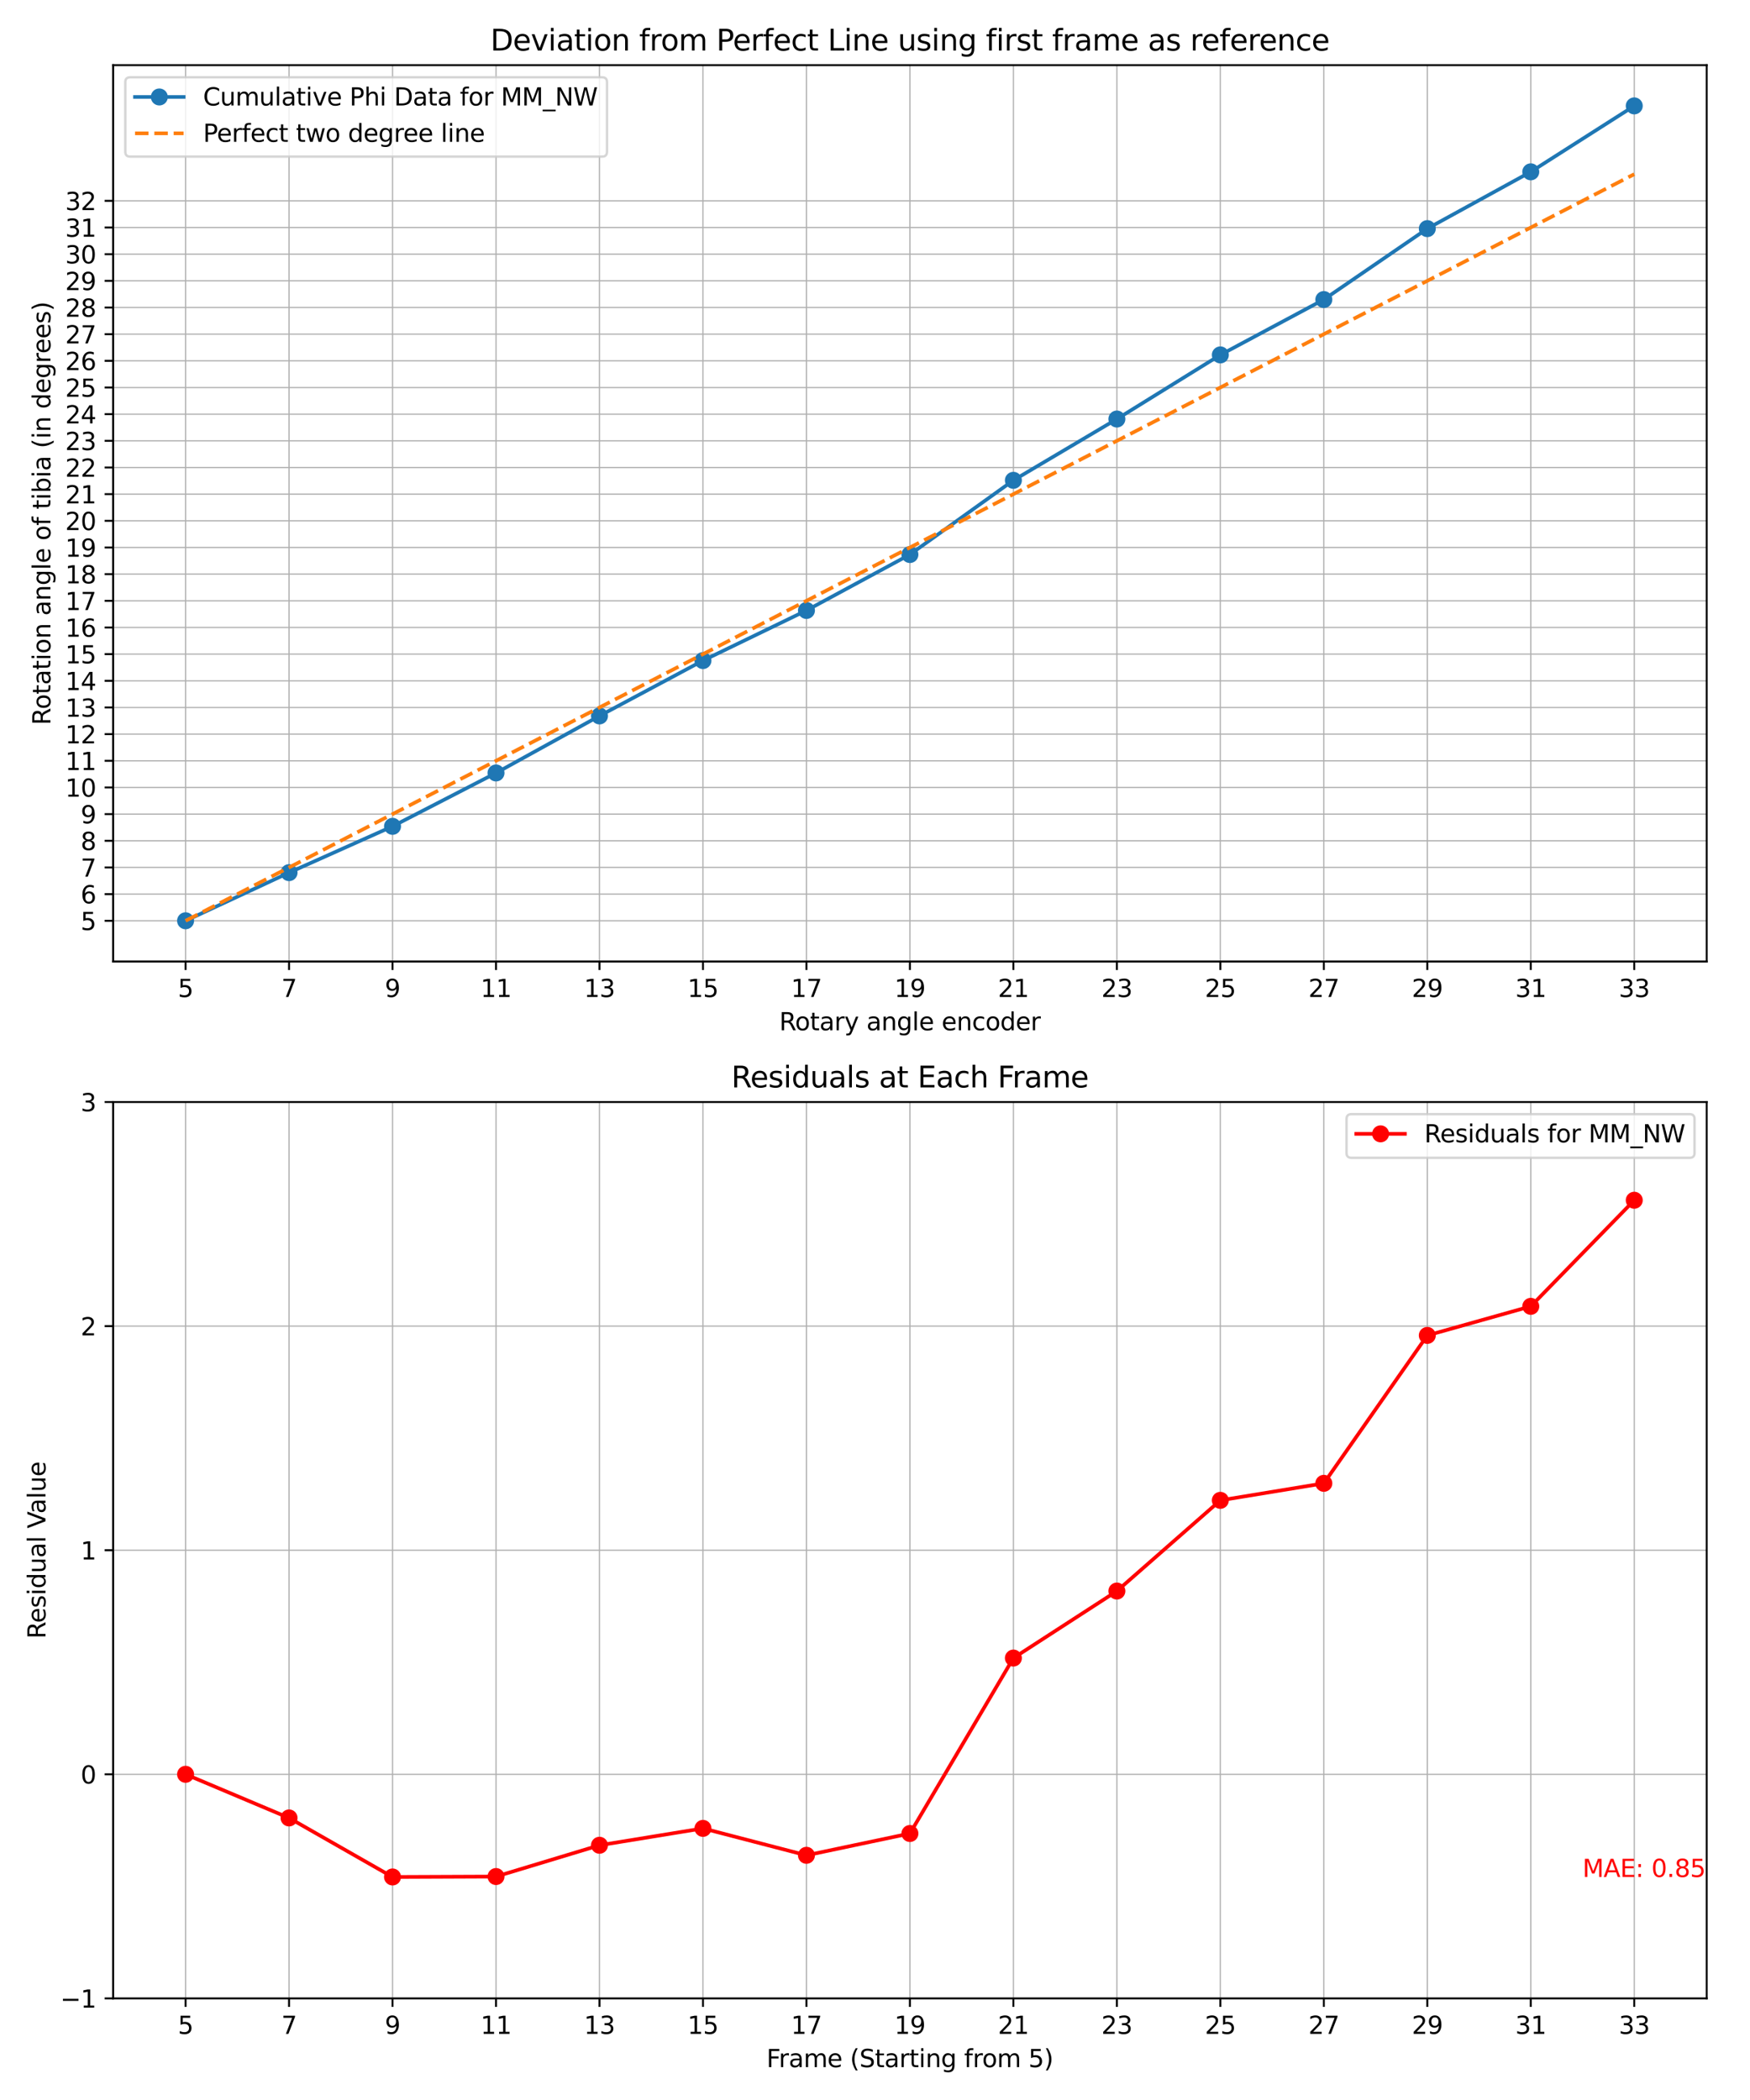<?xml version="1.0" encoding="utf-8" standalone="no"?>
<!DOCTYPE svg PUBLIC "-//W3C//DTD SVG 1.1//EN"
  "http://www.w3.org/Graphics/SVG/1.1/DTD/svg11.dtd">
<svg xmlns:xlink="http://www.w3.org/1999/xlink" width="720pt" height="864pt" viewBox="0 0 720 864" xmlns="http://www.w3.org/2000/svg" version="1.1">
 <defs>
  <style type="text/css">*{stroke-linejoin: round; stroke-linecap: butt}</style>
 </defs>
 <g id="figure_1">
  <g id="patch_1">
   <path d="M 0 864 
L 720 864 
L 720 0 
L 0 0 
z
" style="fill: #ffffff"/>
  </g>
  <g id="axes_1">
   <g id="patch_2">
    <path d="M 46.55 395.6 
L 702.181 395.6 
L 702.181 26.8 
L 46.55 26.8 
z
" style="fill: #ffffff"/>
   </g>
   <g id="matplotlib.axis_1">
    <g id="xtick_1">
     <g id="line2d_1">
      <path d="M 76.351 395.6 
L 76.351 26.8 
" clip-path="url(#p1ba8b0ead4)" style="fill: none; stroke: #b0b0b0; stroke-width: 0.5; stroke-linecap: square"/>
     </g>
     <g id="line2d_2">
      <defs>
       <path id="mb8eeb005ff" d="M 0 0 
L 0 3.5 
" style="stroke: #000000; stroke-width: 0.8"/>
      </defs>
      <g>
       <use xlink:href="#mb8eeb005ff" x="76.351" y="395.6" style="stroke: #000000; stroke-width: 0.8"/>
      </g>
     </g>
     <g id="text_1">
      <!-- 5 -->
      <g transform="translate(73.17 410.198) scale(0.1 -0.1)">
       <defs>
        <path id="DejaVuSans-35" d="M 691 4666 
L 3169 4666 
L 3169 4134 
L 1269 4134 
L 1269 2991 
Q 1406 3038 1543 3061 
Q 1681 3084 1819 3084 
Q 2600 3084 3056 2656 
Q 3513 2228 3513 1497 
Q 3513 744 3044 326 
Q 2575 -91 1722 -91 
Q 1428 -91 1123 -41 
Q 819 9 494 109 
L 494 744 
Q 775 591 1075 516 
Q 1375 441 1709 441 
Q 2250 441 2565 725 
Q 2881 1009 2881 1497 
Q 2881 1984 2565 2268 
Q 2250 2553 1709 2553 
Q 1456 2553 1204 2497 
Q 953 2441 691 2322 
L 691 4666 
z
" transform="scale(0.016)"/>
       </defs>
       <use xlink:href="#DejaVuSans-35"/>
      </g>
     </g>
    </g>
    <g id="xtick_2">
     <g id="line2d_3">
      <path d="M 118.925 395.6 
L 118.925 26.8 
" clip-path="url(#p1ba8b0ead4)" style="fill: none; stroke: #b0b0b0; stroke-width: 0.5; stroke-linecap: square"/>
     </g>
     <g id="line2d_4">
      <g>
       <use xlink:href="#mb8eeb005ff" x="118.925" y="395.6" style="stroke: #000000; stroke-width: 0.8"/>
      </g>
     </g>
     <g id="text_2">
      <!-- 7 -->
      <g transform="translate(115.744 410.198) scale(0.1 -0.1)">
       <defs>
        <path id="DejaVuSans-37" d="M 525 4666 
L 3525 4666 
L 3525 4397 
L 1831 0 
L 1172 0 
L 2766 4134 
L 525 4134 
L 525 4666 
z
" transform="scale(0.016)"/>
       </defs>
       <use xlink:href="#DejaVuSans-37"/>
      </g>
     </g>
    </g>
    <g id="xtick_3">
     <g id="line2d_5">
      <path d="M 161.498 395.6 
L 161.498 26.8 
" clip-path="url(#p1ba8b0ead4)" style="fill: none; stroke: #b0b0b0; stroke-width: 0.5; stroke-linecap: square"/>
     </g>
     <g id="line2d_6">
      <g>
       <use xlink:href="#mb8eeb005ff" x="161.498" y="395.6" style="stroke: #000000; stroke-width: 0.8"/>
      </g>
     </g>
     <g id="text_3">
      <!-- 9 -->
      <g transform="translate(158.317 410.198) scale(0.1 -0.1)">
       <defs>
        <path id="DejaVuSans-39" d="M 703 97 
L 703 672 
Q 941 559 1184 500 
Q 1428 441 1663 441 
Q 2288 441 2617 861 
Q 2947 1281 2994 2138 
Q 2813 1869 2534 1725 
Q 2256 1581 1919 1581 
Q 1219 1581 811 2004 
Q 403 2428 403 3163 
Q 403 3881 828 4315 
Q 1253 4750 1959 4750 
Q 2769 4750 3195 4129 
Q 3622 3509 3622 2328 
Q 3622 1225 3098 567 
Q 2575 -91 1691 -91 
Q 1453 -91 1209 -44 
Q 966 3 703 97 
z
M 1959 2075 
Q 2384 2075 2632 2365 
Q 2881 2656 2881 3163 
Q 2881 3666 2632 3958 
Q 2384 4250 1959 4250 
Q 1534 4250 1286 3958 
Q 1038 3666 1038 3163 
Q 1038 2656 1286 2365 
Q 1534 2075 1959 2075 
z
" transform="scale(0.016)"/>
       </defs>
       <use xlink:href="#DejaVuSans-39"/>
      </g>
     </g>
    </g>
    <g id="xtick_4">
     <g id="line2d_7">
      <path d="M 204.072 395.6 
L 204.072 26.8 
" clip-path="url(#p1ba8b0ead4)" style="fill: none; stroke: #b0b0b0; stroke-width: 0.5; stroke-linecap: square"/>
     </g>
     <g id="line2d_8">
      <g>
       <use xlink:href="#mb8eeb005ff" x="204.072" y="395.6" style="stroke: #000000; stroke-width: 0.8"/>
      </g>
     </g>
     <g id="text_4">
      <!-- 11 -->
      <g transform="translate(197.709 410.198) scale(0.1 -0.1)">
       <defs>
        <path id="DejaVuSans-31" d="M 794 531 
L 1825 531 
L 1825 4091 
L 703 3866 
L 703 4441 
L 1819 4666 
L 2450 4666 
L 2450 531 
L 3481 531 
L 3481 0 
L 794 0 
L 794 531 
z
" transform="scale(0.016)"/>
       </defs>
       <use xlink:href="#DejaVuSans-31"/>
       <use xlink:href="#DejaVuSans-31" x="63.623"/>
      </g>
     </g>
    </g>
    <g id="xtick_5">
     <g id="line2d_9">
      <path d="M 246.645 395.6 
L 246.645 26.8 
" clip-path="url(#p1ba8b0ead4)" style="fill: none; stroke: #b0b0b0; stroke-width: 0.5; stroke-linecap: square"/>
     </g>
     <g id="line2d_10">
      <g>
       <use xlink:href="#mb8eeb005ff" x="246.645" y="395.6" style="stroke: #000000; stroke-width: 0.8"/>
      </g>
     </g>
     <g id="text_5">
      <!-- 13 -->
      <g transform="translate(240.283 410.198) scale(0.1 -0.1)">
       <defs>
        <path id="DejaVuSans-33" d="M 2597 2516 
Q 3050 2419 3304 2112 
Q 3559 1806 3559 1356 
Q 3559 666 3084 287 
Q 2609 -91 1734 -91 
Q 1441 -91 1130 -33 
Q 819 25 488 141 
L 488 750 
Q 750 597 1062 519 
Q 1375 441 1716 441 
Q 2309 441 2620 675 
Q 2931 909 2931 1356 
Q 2931 1769 2642 2001 
Q 2353 2234 1838 2234 
L 1294 2234 
L 1294 2753 
L 1863 2753 
Q 2328 2753 2575 2939 
Q 2822 3125 2822 3475 
Q 2822 3834 2567 4026 
Q 2313 4219 1838 4219 
Q 1578 4219 1281 4162 
Q 984 4106 628 3988 
L 628 4550 
Q 988 4650 1302 4700 
Q 1616 4750 1894 4750 
Q 2613 4750 3031 4423 
Q 3450 4097 3450 3541 
Q 3450 3153 3228 2886 
Q 3006 2619 2597 2516 
z
" transform="scale(0.016)"/>
       </defs>
       <use xlink:href="#DejaVuSans-31"/>
       <use xlink:href="#DejaVuSans-33" x="63.623"/>
      </g>
     </g>
    </g>
    <g id="xtick_6">
     <g id="line2d_11">
      <path d="M 289.218 395.6 
L 289.218 26.8 
" clip-path="url(#p1ba8b0ead4)" style="fill: none; stroke: #b0b0b0; stroke-width: 0.5; stroke-linecap: square"/>
     </g>
     <g id="line2d_12">
      <g>
       <use xlink:href="#mb8eeb005ff" x="289.218" y="395.6" style="stroke: #000000; stroke-width: 0.8"/>
      </g>
     </g>
     <g id="text_6">
      <!-- 15 -->
      <g transform="translate(282.856 410.198) scale(0.1 -0.1)">
       <use xlink:href="#DejaVuSans-31"/>
       <use xlink:href="#DejaVuSans-35" x="63.623"/>
      </g>
     </g>
    </g>
    <g id="xtick_7">
     <g id="line2d_13">
      <path d="M 331.792 395.6 
L 331.792 26.8 
" clip-path="url(#p1ba8b0ead4)" style="fill: none; stroke: #b0b0b0; stroke-width: 0.5; stroke-linecap: square"/>
     </g>
     <g id="line2d_14">
      <g>
       <use xlink:href="#mb8eeb005ff" x="331.792" y="395.6" style="stroke: #000000; stroke-width: 0.8"/>
      </g>
     </g>
     <g id="text_7">
      <!-- 17 -->
      <g transform="translate(325.429 410.198) scale(0.1 -0.1)">
       <use xlink:href="#DejaVuSans-31"/>
       <use xlink:href="#DejaVuSans-37" x="63.623"/>
      </g>
     </g>
    </g>
    <g id="xtick_8">
     <g id="line2d_15">
      <path d="M 374.365 395.6 
L 374.365 26.8 
" clip-path="url(#p1ba8b0ead4)" style="fill: none; stroke: #b0b0b0; stroke-width: 0.5; stroke-linecap: square"/>
     </g>
     <g id="line2d_16">
      <g>
       <use xlink:href="#mb8eeb005ff" x="374.365" y="395.6" style="stroke: #000000; stroke-width: 0.8"/>
      </g>
     </g>
     <g id="text_8">
      <!-- 19 -->
      <g transform="translate(368.003 410.198) scale(0.1 -0.1)">
       <use xlink:href="#DejaVuSans-31"/>
       <use xlink:href="#DejaVuSans-39" x="63.623"/>
      </g>
     </g>
    </g>
    <g id="xtick_9">
     <g id="line2d_17">
      <path d="M 416.939 395.6 
L 416.939 26.8 
" clip-path="url(#p1ba8b0ead4)" style="fill: none; stroke: #b0b0b0; stroke-width: 0.5; stroke-linecap: square"/>
     </g>
     <g id="line2d_18">
      <g>
       <use xlink:href="#mb8eeb005ff" x="416.939" y="395.6" style="stroke: #000000; stroke-width: 0.8"/>
      </g>
     </g>
     <g id="text_9">
      <!-- 21 -->
      <g transform="translate(410.576 410.198) scale(0.1 -0.1)">
       <defs>
        <path id="DejaVuSans-32" d="M 1228 531 
L 3431 531 
L 3431 0 
L 469 0 
L 469 531 
Q 828 903 1448 1529 
Q 2069 2156 2228 2338 
Q 2531 2678 2651 2914 
Q 2772 3150 2772 3378 
Q 2772 3750 2511 3984 
Q 2250 4219 1831 4219 
Q 1534 4219 1204 4116 
Q 875 4013 500 3803 
L 500 4441 
Q 881 4594 1212 4672 
Q 1544 4750 1819 4750 
Q 2544 4750 2975 4387 
Q 3406 4025 3406 3419 
Q 3406 3131 3298 2873 
Q 3191 2616 2906 2266 
Q 2828 2175 2409 1742 
Q 1991 1309 1228 531 
z
" transform="scale(0.016)"/>
       </defs>
       <use xlink:href="#DejaVuSans-32"/>
       <use xlink:href="#DejaVuSans-31" x="63.623"/>
      </g>
     </g>
    </g>
    <g id="xtick_10">
     <g id="line2d_19">
      <path d="M 459.512 395.6 
L 459.512 26.8 
" clip-path="url(#p1ba8b0ead4)" style="fill: none; stroke: #b0b0b0; stroke-width: 0.5; stroke-linecap: square"/>
     </g>
     <g id="line2d_20">
      <g>
       <use xlink:href="#mb8eeb005ff" x="459.512" y="395.6" style="stroke: #000000; stroke-width: 0.8"/>
      </g>
     </g>
     <g id="text_10">
      <!-- 23 -->
      <g transform="translate(453.15 410.198) scale(0.1 -0.1)">
       <use xlink:href="#DejaVuSans-32"/>
       <use xlink:href="#DejaVuSans-33" x="63.623"/>
      </g>
     </g>
    </g>
    <g id="xtick_11">
     <g id="line2d_21">
      <path d="M 502.085 395.6 
L 502.085 26.8 
" clip-path="url(#p1ba8b0ead4)" style="fill: none; stroke: #b0b0b0; stroke-width: 0.5; stroke-linecap: square"/>
     </g>
     <g id="line2d_22">
      <g>
       <use xlink:href="#mb8eeb005ff" x="502.085" y="395.6" style="stroke: #000000; stroke-width: 0.8"/>
      </g>
     </g>
     <g id="text_11">
      <!-- 25 -->
      <g transform="translate(495.723 410.198) scale(0.1 -0.1)">
       <use xlink:href="#DejaVuSans-32"/>
       <use xlink:href="#DejaVuSans-35" x="63.623"/>
      </g>
     </g>
    </g>
    <g id="xtick_12">
     <g id="line2d_23">
      <path d="M 544.659 395.6 
L 544.659 26.8 
" clip-path="url(#p1ba8b0ead4)" style="fill: none; stroke: #b0b0b0; stroke-width: 0.5; stroke-linecap: square"/>
     </g>
     <g id="line2d_24">
      <g>
       <use xlink:href="#mb8eeb005ff" x="544.659" y="395.6" style="stroke: #000000; stroke-width: 0.8"/>
      </g>
     </g>
     <g id="text_12">
      <!-- 27 -->
      <g transform="translate(538.296 410.198) scale(0.1 -0.1)">
       <use xlink:href="#DejaVuSans-32"/>
       <use xlink:href="#DejaVuSans-37" x="63.623"/>
      </g>
     </g>
    </g>
    <g id="xtick_13">
     <g id="line2d_25">
      <path d="M 587.232 395.6 
L 587.232 26.8 
" clip-path="url(#p1ba8b0ead4)" style="fill: none; stroke: #b0b0b0; stroke-width: 0.5; stroke-linecap: square"/>
     </g>
     <g id="line2d_26">
      <g>
       <use xlink:href="#mb8eeb005ff" x="587.232" y="395.6" style="stroke: #000000; stroke-width: 0.8"/>
      </g>
     </g>
     <g id="text_13">
      <!-- 29 -->
      <g transform="translate(580.87 410.198) scale(0.1 -0.1)">
       <use xlink:href="#DejaVuSans-32"/>
       <use xlink:href="#DejaVuSans-39" x="63.623"/>
      </g>
     </g>
    </g>
    <g id="xtick_14">
     <g id="line2d_27">
      <path d="M 629.806 395.6 
L 629.806 26.8 
" clip-path="url(#p1ba8b0ead4)" style="fill: none; stroke: #b0b0b0; stroke-width: 0.5; stroke-linecap: square"/>
     </g>
     <g id="line2d_28">
      <g>
       <use xlink:href="#mb8eeb005ff" x="629.806" y="395.6" style="stroke: #000000; stroke-width: 0.8"/>
      </g>
     </g>
     <g id="text_14">
      <!-- 31 -->
      <g transform="translate(623.443 410.198) scale(0.1 -0.1)">
       <use xlink:href="#DejaVuSans-33"/>
       <use xlink:href="#DejaVuSans-31" x="63.623"/>
      </g>
     </g>
    </g>
    <g id="xtick_15">
     <g id="line2d_29">
      <path d="M 672.379 395.6 
L 672.379 26.8 
" clip-path="url(#p1ba8b0ead4)" style="fill: none; stroke: #b0b0b0; stroke-width: 0.5; stroke-linecap: square"/>
     </g>
     <g id="line2d_30">
      <g>
       <use xlink:href="#mb8eeb005ff" x="672.379" y="395.6" style="stroke: #000000; stroke-width: 0.8"/>
      </g>
     </g>
     <g id="text_15">
      <!-- 33 -->
      <g transform="translate(666.017 410.198) scale(0.1 -0.1)">
       <use xlink:href="#DejaVuSans-33"/>
       <use xlink:href="#DejaVuSans-33" x="63.623"/>
      </g>
     </g>
    </g>
    <g id="text_16">
     <!-- Rotary angle encoder -->
     <g transform="translate(320.607 423.877) scale(0.1 -0.1)">
      <defs>
       <path id="DejaVuSans-52" d="M 2841 2188 
Q 3044 2119 3236 1894 
Q 3428 1669 3622 1275 
L 4263 0 
L 3584 0 
L 2988 1197 
Q 2756 1666 2539 1819 
Q 2322 1972 1947 1972 
L 1259 1972 
L 1259 0 
L 628 0 
L 628 4666 
L 2053 4666 
Q 2853 4666 3247 4331 
Q 3641 3997 3641 3322 
Q 3641 2881 3436 2590 
Q 3231 2300 2841 2188 
z
M 1259 4147 
L 1259 2491 
L 2053 2491 
Q 2509 2491 2742 2702 
Q 2975 2913 2975 3322 
Q 2975 3731 2742 3939 
Q 2509 4147 2053 4147 
L 1259 4147 
z
" transform="scale(0.016)"/>
       <path id="DejaVuSans-6f" d="M 1959 3097 
Q 1497 3097 1228 2736 
Q 959 2375 959 1747 
Q 959 1119 1226 758 
Q 1494 397 1959 397 
Q 2419 397 2687 759 
Q 2956 1122 2956 1747 
Q 2956 2369 2687 2733 
Q 2419 3097 1959 3097 
z
M 1959 3584 
Q 2709 3584 3137 3096 
Q 3566 2609 3566 1747 
Q 3566 888 3137 398 
Q 2709 -91 1959 -91 
Q 1206 -91 779 398 
Q 353 888 353 1747 
Q 353 2609 779 3096 
Q 1206 3584 1959 3584 
z
" transform="scale(0.016)"/>
       <path id="DejaVuSans-74" d="M 1172 4494 
L 1172 3500 
L 2356 3500 
L 2356 3053 
L 1172 3053 
L 1172 1153 
Q 1172 725 1289 603 
Q 1406 481 1766 481 
L 2356 481 
L 2356 0 
L 1766 0 
Q 1100 0 847 248 
Q 594 497 594 1153 
L 594 3053 
L 172 3053 
L 172 3500 
L 594 3500 
L 594 4494 
L 1172 4494 
z
" transform="scale(0.016)"/>
       <path id="DejaVuSans-61" d="M 2194 1759 
Q 1497 1759 1228 1600 
Q 959 1441 959 1056 
Q 959 750 1161 570 
Q 1363 391 1709 391 
Q 2188 391 2477 730 
Q 2766 1069 2766 1631 
L 2766 1759 
L 2194 1759 
z
M 3341 1997 
L 3341 0 
L 2766 0 
L 2766 531 
Q 2569 213 2275 61 
Q 1981 -91 1556 -91 
Q 1019 -91 701 211 
Q 384 513 384 1019 
Q 384 1609 779 1909 
Q 1175 2209 1959 2209 
L 2766 2209 
L 2766 2266 
Q 2766 2663 2505 2880 
Q 2244 3097 1772 3097 
Q 1472 3097 1187 3025 
Q 903 2953 641 2809 
L 641 3341 
Q 956 3463 1253 3523 
Q 1550 3584 1831 3584 
Q 2591 3584 2966 3190 
Q 3341 2797 3341 1997 
z
" transform="scale(0.016)"/>
       <path id="DejaVuSans-72" d="M 2631 2963 
Q 2534 3019 2420 3045 
Q 2306 3072 2169 3072 
Q 1681 3072 1420 2755 
Q 1159 2438 1159 1844 
L 1159 0 
L 581 0 
L 581 3500 
L 1159 3500 
L 1159 2956 
Q 1341 3275 1631 3429 
Q 1922 3584 2338 3584 
Q 2397 3584 2469 3576 
Q 2541 3569 2628 3553 
L 2631 2963 
z
" transform="scale(0.016)"/>
       <path id="DejaVuSans-79" d="M 2059 -325 
Q 1816 -950 1584 -1140 
Q 1353 -1331 966 -1331 
L 506 -1331 
L 506 -850 
L 844 -850 
Q 1081 -850 1212 -737 
Q 1344 -625 1503 -206 
L 1606 56 
L 191 3500 
L 800 3500 
L 1894 763 
L 2988 3500 
L 3597 3500 
L 2059 -325 
z
" transform="scale(0.016)"/>
       <path id="DejaVuSans-20" transform="scale(0.016)"/>
       <path id="DejaVuSans-6e" d="M 3513 2113 
L 3513 0 
L 2938 0 
L 2938 2094 
Q 2938 2591 2744 2837 
Q 2550 3084 2163 3084 
Q 1697 3084 1428 2787 
Q 1159 2491 1159 1978 
L 1159 0 
L 581 0 
L 581 3500 
L 1159 3500 
L 1159 2956 
Q 1366 3272 1645 3428 
Q 1925 3584 2291 3584 
Q 2894 3584 3203 3211 
Q 3513 2838 3513 2113 
z
" transform="scale(0.016)"/>
       <path id="DejaVuSans-67" d="M 2906 1791 
Q 2906 2416 2648 2759 
Q 2391 3103 1925 3103 
Q 1463 3103 1205 2759 
Q 947 2416 947 1791 
Q 947 1169 1205 825 
Q 1463 481 1925 481 
Q 2391 481 2648 825 
Q 2906 1169 2906 1791 
z
M 3481 434 
Q 3481 -459 3084 -895 
Q 2688 -1331 1869 -1331 
Q 1566 -1331 1297 -1286 
Q 1028 -1241 775 -1147 
L 775 -588 
Q 1028 -725 1275 -790 
Q 1522 -856 1778 -856 
Q 2344 -856 2625 -561 
Q 2906 -266 2906 331 
L 2906 616 
Q 2728 306 2450 153 
Q 2172 0 1784 0 
Q 1141 0 747 490 
Q 353 981 353 1791 
Q 353 2603 747 3093 
Q 1141 3584 1784 3584 
Q 2172 3584 2450 3431 
Q 2728 3278 2906 2969 
L 2906 3500 
L 3481 3500 
L 3481 434 
z
" transform="scale(0.016)"/>
       <path id="DejaVuSans-6c" d="M 603 4863 
L 1178 4863 
L 1178 0 
L 603 0 
L 603 4863 
z
" transform="scale(0.016)"/>
       <path id="DejaVuSans-65" d="M 3597 1894 
L 3597 1613 
L 953 1613 
Q 991 1019 1311 708 
Q 1631 397 2203 397 
Q 2534 397 2845 478 
Q 3156 559 3463 722 
L 3463 178 
Q 3153 47 2828 -22 
Q 2503 -91 2169 -91 
Q 1331 -91 842 396 
Q 353 884 353 1716 
Q 353 2575 817 3079 
Q 1281 3584 2069 3584 
Q 2775 3584 3186 3129 
Q 3597 2675 3597 1894 
z
M 3022 2063 
Q 3016 2534 2758 2815 
Q 2500 3097 2075 3097 
Q 1594 3097 1305 2825 
Q 1016 2553 972 2059 
L 3022 2063 
z
" transform="scale(0.016)"/>
       <path id="DejaVuSans-63" d="M 3122 3366 
L 3122 2828 
Q 2878 2963 2633 3030 
Q 2388 3097 2138 3097 
Q 1578 3097 1268 2742 
Q 959 2388 959 1747 
Q 959 1106 1268 751 
Q 1578 397 2138 397 
Q 2388 397 2633 464 
Q 2878 531 3122 666 
L 3122 134 
Q 2881 22 2623 -34 
Q 2366 -91 2075 -91 
Q 1284 -91 818 406 
Q 353 903 353 1747 
Q 353 2603 823 3093 
Q 1294 3584 2113 3584 
Q 2378 3584 2631 3529 
Q 2884 3475 3122 3366 
z
" transform="scale(0.016)"/>
       <path id="DejaVuSans-64" d="M 2906 2969 
L 2906 4863 
L 3481 4863 
L 3481 0 
L 2906 0 
L 2906 525 
Q 2725 213 2448 61 
Q 2172 -91 1784 -91 
Q 1150 -91 751 415 
Q 353 922 353 1747 
Q 353 2572 751 3078 
Q 1150 3584 1784 3584 
Q 2172 3584 2448 3432 
Q 2725 3281 2906 2969 
z
M 947 1747 
Q 947 1113 1208 752 
Q 1469 391 1925 391 
Q 2381 391 2643 752 
Q 2906 1113 2906 1747 
Q 2906 2381 2643 2742 
Q 2381 3103 1925 3103 
Q 1469 3103 1208 2742 
Q 947 2381 947 1747 
z
" transform="scale(0.016)"/>
      </defs>
      <use xlink:href="#DejaVuSans-52"/>
      <use xlink:href="#DejaVuSans-6f" x="64.982"/>
      <use xlink:href="#DejaVuSans-74" x="126.164"/>
      <use xlink:href="#DejaVuSans-61" x="165.373"/>
      <use xlink:href="#DejaVuSans-72" x="226.652"/>
      <use xlink:href="#DejaVuSans-79" x="267.766"/>
      <use xlink:href="#DejaVuSans-20" x="326.945"/>
      <use xlink:href="#DejaVuSans-61" x="358.732"/>
      <use xlink:href="#DejaVuSans-6e" x="420.012"/>
      <use xlink:href="#DejaVuSans-67" x="483.391"/>
      <use xlink:href="#DejaVuSans-6c" x="546.867"/>
      <use xlink:href="#DejaVuSans-65" x="574.65"/>
      <use xlink:href="#DejaVuSans-20" x="636.174"/>
      <use xlink:href="#DejaVuSans-65" x="667.961"/>
      <use xlink:href="#DejaVuSans-6e" x="729.484"/>
      <use xlink:href="#DejaVuSans-63" x="792.863"/>
      <use xlink:href="#DejaVuSans-6f" x="847.844"/>
      <use xlink:href="#DejaVuSans-64" x="909.025"/>
      <use xlink:href="#DejaVuSans-65" x="972.502"/>
      <use xlink:href="#DejaVuSans-72" x="1034.025"/>
     </g>
    </g>
   </g>
   <g id="matplotlib.axis_2">
    <g id="ytick_1">
     <g id="line2d_31">
      <path d="M 46.55 378.836 
L 702.181 378.836 
" clip-path="url(#p1ba8b0ead4)" style="fill: none; stroke: #b0b0b0; stroke-width: 0.5; stroke-linecap: square"/>
     </g>
     <g id="line2d_32">
      <defs>
       <path id="mc939116377" d="M 0 0 
L -3.5 0 
" style="stroke: #000000; stroke-width: 0.8"/>
      </defs>
      <g>
       <use xlink:href="#mc939116377" x="46.55" y="378.836" style="stroke: #000000; stroke-width: 0.8"/>
      </g>
     </g>
     <g id="text_17">
      <!-- 5 -->
      <g transform="translate(33.188 382.636) scale(0.1 -0.1)">
       <use xlink:href="#DejaVuSans-35"/>
      </g>
     </g>
    </g>
    <g id="ytick_2">
     <g id="line2d_33">
      <path d="M 46.55 367.866 
L 702.181 367.866 
" clip-path="url(#p1ba8b0ead4)" style="fill: none; stroke: #b0b0b0; stroke-width: 0.5; stroke-linecap: square"/>
     </g>
     <g id="line2d_34">
      <g>
       <use xlink:href="#mc939116377" x="46.55" y="367.866" style="stroke: #000000; stroke-width: 0.8"/>
      </g>
     </g>
     <g id="text_18">
      <!-- 6 -->
      <g transform="translate(33.188 371.665) scale(0.1 -0.1)">
       <defs>
        <path id="DejaVuSans-36" d="M 2113 2584 
Q 1688 2584 1439 2293 
Q 1191 2003 1191 1497 
Q 1191 994 1439 701 
Q 1688 409 2113 409 
Q 2538 409 2786 701 
Q 3034 994 3034 1497 
Q 3034 2003 2786 2293 
Q 2538 2584 2113 2584 
z
M 3366 4563 
L 3366 3988 
Q 3128 4100 2886 4159 
Q 2644 4219 2406 4219 
Q 1781 4219 1451 3797 
Q 1122 3375 1075 2522 
Q 1259 2794 1537 2939 
Q 1816 3084 2150 3084 
Q 2853 3084 3261 2657 
Q 3669 2231 3669 1497 
Q 3669 778 3244 343 
Q 2819 -91 2113 -91 
Q 1303 -91 875 529 
Q 447 1150 447 2328 
Q 447 3434 972 4092 
Q 1497 4750 2381 4750 
Q 2619 4750 2861 4703 
Q 3103 4656 3366 4563 
z
" transform="scale(0.016)"/>
       </defs>
       <use xlink:href="#DejaVuSans-36"/>
      </g>
     </g>
    </g>
    <g id="ytick_3">
     <g id="line2d_35">
      <path d="M 46.55 356.896 
L 702.181 356.896 
" clip-path="url(#p1ba8b0ead4)" style="fill: none; stroke: #b0b0b0; stroke-width: 0.5; stroke-linecap: square"/>
     </g>
     <g id="line2d_36">
      <g>
       <use xlink:href="#mc939116377" x="46.55" y="356.896" style="stroke: #000000; stroke-width: 0.8"/>
      </g>
     </g>
     <g id="text_19">
      <!-- 7 -->
      <g transform="translate(33.188 360.695) scale(0.1 -0.1)">
       <use xlink:href="#DejaVuSans-37"/>
      </g>
     </g>
    </g>
    <g id="ytick_4">
     <g id="line2d_37">
      <path d="M 46.55 345.925 
L 702.181 345.925 
" clip-path="url(#p1ba8b0ead4)" style="fill: none; stroke: #b0b0b0; stroke-width: 0.5; stroke-linecap: square"/>
     </g>
     <g id="line2d_38">
      <g>
       <use xlink:href="#mc939116377" x="46.55" y="345.925" style="stroke: #000000; stroke-width: 0.8"/>
      </g>
     </g>
     <g id="text_20">
      <!-- 8 -->
      <g transform="translate(33.188 349.724) scale(0.1 -0.1)">
       <defs>
        <path id="DejaVuSans-38" d="M 2034 2216 
Q 1584 2216 1326 1975 
Q 1069 1734 1069 1313 
Q 1069 891 1326 650 
Q 1584 409 2034 409 
Q 2484 409 2743 651 
Q 3003 894 3003 1313 
Q 3003 1734 2745 1975 
Q 2488 2216 2034 2216 
z
M 1403 2484 
Q 997 2584 770 2862 
Q 544 3141 544 3541 
Q 544 4100 942 4425 
Q 1341 4750 2034 4750 
Q 2731 4750 3128 4425 
Q 3525 4100 3525 3541 
Q 3525 3141 3298 2862 
Q 3072 2584 2669 2484 
Q 3125 2378 3379 2068 
Q 3634 1759 3634 1313 
Q 3634 634 3220 271 
Q 2806 -91 2034 -91 
Q 1263 -91 848 271 
Q 434 634 434 1313 
Q 434 1759 690 2068 
Q 947 2378 1403 2484 
z
M 1172 3481 
Q 1172 3119 1398 2916 
Q 1625 2713 2034 2713 
Q 2441 2713 2670 2916 
Q 2900 3119 2900 3481 
Q 2900 3844 2670 4047 
Q 2441 4250 2034 4250 
Q 1625 4250 1398 4047 
Q 1172 3844 1172 3481 
z
" transform="scale(0.016)"/>
       </defs>
       <use xlink:href="#DejaVuSans-38"/>
      </g>
     </g>
    </g>
    <g id="ytick_5">
     <g id="line2d_39">
      <path d="M 46.55 334.955 
L 702.181 334.955 
" clip-path="url(#p1ba8b0ead4)" style="fill: none; stroke: #b0b0b0; stroke-width: 0.5; stroke-linecap: square"/>
     </g>
     <g id="line2d_40">
      <g>
       <use xlink:href="#mc939116377" x="46.55" y="334.955" style="stroke: #000000; stroke-width: 0.8"/>
      </g>
     </g>
     <g id="text_21">
      <!-- 9 -->
      <g transform="translate(33.188 338.754) scale(0.1 -0.1)">
       <use xlink:href="#DejaVuSans-39"/>
      </g>
     </g>
    </g>
    <g id="ytick_6">
     <g id="line2d_41">
      <path d="M 46.55 323.984 
L 702.181 323.984 
" clip-path="url(#p1ba8b0ead4)" style="fill: none; stroke: #b0b0b0; stroke-width: 0.5; stroke-linecap: square"/>
     </g>
     <g id="line2d_42">
      <g>
       <use xlink:href="#mc939116377" x="46.55" y="323.984" style="stroke: #000000; stroke-width: 0.8"/>
      </g>
     </g>
     <g id="text_22">
      <!-- 10 -->
      <g transform="translate(26.825 327.784) scale(0.1 -0.1)">
       <defs>
        <path id="DejaVuSans-30" d="M 2034 4250 
Q 1547 4250 1301 3770 
Q 1056 3291 1056 2328 
Q 1056 1369 1301 889 
Q 1547 409 2034 409 
Q 2525 409 2770 889 
Q 3016 1369 3016 2328 
Q 3016 3291 2770 3770 
Q 2525 4250 2034 4250 
z
M 2034 4750 
Q 2819 4750 3233 4129 
Q 3647 3509 3647 2328 
Q 3647 1150 3233 529 
Q 2819 -91 2034 -91 
Q 1250 -91 836 529 
Q 422 1150 422 2328 
Q 422 3509 836 4129 
Q 1250 4750 2034 4750 
z
" transform="scale(0.016)"/>
       </defs>
       <use xlink:href="#DejaVuSans-31"/>
       <use xlink:href="#DejaVuSans-30" x="63.623"/>
      </g>
     </g>
    </g>
    <g id="ytick_7">
     <g id="line2d_43">
      <path d="M 46.55 313.014 
L 702.181 313.014 
" clip-path="url(#p1ba8b0ead4)" style="fill: none; stroke: #b0b0b0; stroke-width: 0.5; stroke-linecap: square"/>
     </g>
     <g id="line2d_44">
      <g>
       <use xlink:href="#mc939116377" x="46.55" y="313.014" style="stroke: #000000; stroke-width: 0.8"/>
      </g>
     </g>
     <g id="text_23">
      <!-- 11 -->
      <g transform="translate(26.825 316.813) scale(0.1 -0.1)">
       <use xlink:href="#DejaVuSans-31"/>
       <use xlink:href="#DejaVuSans-31" x="63.623"/>
      </g>
     </g>
    </g>
    <g id="ytick_8">
     <g id="line2d_45">
      <path d="M 46.55 302.044 
L 702.181 302.044 
" clip-path="url(#p1ba8b0ead4)" style="fill: none; stroke: #b0b0b0; stroke-width: 0.5; stroke-linecap: square"/>
     </g>
     <g id="line2d_46">
      <g>
       <use xlink:href="#mc939116377" x="46.55" y="302.044" style="stroke: #000000; stroke-width: 0.8"/>
      </g>
     </g>
     <g id="text_24">
      <!-- 12 -->
      <g transform="translate(26.825 305.843) scale(0.1 -0.1)">
       <use xlink:href="#DejaVuSans-31"/>
       <use xlink:href="#DejaVuSans-32" x="63.623"/>
      </g>
     </g>
    </g>
    <g id="ytick_9">
     <g id="line2d_47">
      <path d="M 46.55 291.073 
L 702.181 291.073 
" clip-path="url(#p1ba8b0ead4)" style="fill: none; stroke: #b0b0b0; stroke-width: 0.5; stroke-linecap: square"/>
     </g>
     <g id="line2d_48">
      <g>
       <use xlink:href="#mc939116377" x="46.55" y="291.073" style="stroke: #000000; stroke-width: 0.8"/>
      </g>
     </g>
     <g id="text_25">
      <!-- 13 -->
      <g transform="translate(26.825 294.873) scale(0.1 -0.1)">
       <use xlink:href="#DejaVuSans-31"/>
       <use xlink:href="#DejaVuSans-33" x="63.623"/>
      </g>
     </g>
    </g>
    <g id="ytick_10">
     <g id="line2d_49">
      <path d="M 46.55 280.103 
L 702.181 280.103 
" clip-path="url(#p1ba8b0ead4)" style="fill: none; stroke: #b0b0b0; stroke-width: 0.5; stroke-linecap: square"/>
     </g>
     <g id="line2d_50">
      <g>
       <use xlink:href="#mc939116377" x="46.55" y="280.103" style="stroke: #000000; stroke-width: 0.8"/>
      </g>
     </g>
     <g id="text_26">
      <!-- 14 -->
      <g transform="translate(26.825 283.902) scale(0.1 -0.1)">
       <defs>
        <path id="DejaVuSans-34" d="M 2419 4116 
L 825 1625 
L 2419 1625 
L 2419 4116 
z
M 2253 4666 
L 3047 4666 
L 3047 1625 
L 3713 1625 
L 3713 1100 
L 3047 1100 
L 3047 0 
L 2419 0 
L 2419 1100 
L 313 1100 
L 313 1709 
L 2253 4666 
z
" transform="scale(0.016)"/>
       </defs>
       <use xlink:href="#DejaVuSans-31"/>
       <use xlink:href="#DejaVuSans-34" x="63.623"/>
      </g>
     </g>
    </g>
    <g id="ytick_11">
     <g id="line2d_51">
      <path d="M 46.55 269.133 
L 702.181 269.133 
" clip-path="url(#p1ba8b0ead4)" style="fill: none; stroke: #b0b0b0; stroke-width: 0.5; stroke-linecap: square"/>
     </g>
     <g id="line2d_52">
      <g>
       <use xlink:href="#mc939116377" x="46.55" y="269.133" style="stroke: #000000; stroke-width: 0.8"/>
      </g>
     </g>
     <g id="text_27">
      <!-- 15 -->
      <g transform="translate(26.825 272.932) scale(0.1 -0.1)">
       <use xlink:href="#DejaVuSans-31"/>
       <use xlink:href="#DejaVuSans-35" x="63.623"/>
      </g>
     </g>
    </g>
    <g id="ytick_12">
     <g id="line2d_53">
      <path d="M 46.55 258.162 
L 702.181 258.162 
" clip-path="url(#p1ba8b0ead4)" style="fill: none; stroke: #b0b0b0; stroke-width: 0.5; stroke-linecap: square"/>
     </g>
     <g id="line2d_54">
      <g>
       <use xlink:href="#mc939116377" x="46.55" y="258.162" style="stroke: #000000; stroke-width: 0.8"/>
      </g>
     </g>
     <g id="text_28">
      <!-- 16 -->
      <g transform="translate(26.825 261.961) scale(0.1 -0.1)">
       <use xlink:href="#DejaVuSans-31"/>
       <use xlink:href="#DejaVuSans-36" x="63.623"/>
      </g>
     </g>
    </g>
    <g id="ytick_13">
     <g id="line2d_55">
      <path d="M 46.55 247.192 
L 702.181 247.192 
" clip-path="url(#p1ba8b0ead4)" style="fill: none; stroke: #b0b0b0; stroke-width: 0.5; stroke-linecap: square"/>
     </g>
     <g id="line2d_56">
      <g>
       <use xlink:href="#mc939116377" x="46.55" y="247.192" style="stroke: #000000; stroke-width: 0.8"/>
      </g>
     </g>
     <g id="text_29">
      <!-- 17 -->
      <g transform="translate(26.825 250.991) scale(0.1 -0.1)">
       <use xlink:href="#DejaVuSans-31"/>
       <use xlink:href="#DejaVuSans-37" x="63.623"/>
      </g>
     </g>
    </g>
    <g id="ytick_14">
     <g id="line2d_57">
      <path d="M 46.55 236.221 
L 702.181 236.221 
" clip-path="url(#p1ba8b0ead4)" style="fill: none; stroke: #b0b0b0; stroke-width: 0.5; stroke-linecap: square"/>
     </g>
     <g id="line2d_58">
      <g>
       <use xlink:href="#mc939116377" x="46.55" y="236.221" style="stroke: #000000; stroke-width: 0.8"/>
      </g>
     </g>
     <g id="text_30">
      <!-- 18 -->
      <g transform="translate(26.825 240.021) scale(0.1 -0.1)">
       <use xlink:href="#DejaVuSans-31"/>
       <use xlink:href="#DejaVuSans-38" x="63.623"/>
      </g>
     </g>
    </g>
    <g id="ytick_15">
     <g id="line2d_59">
      <path d="M 46.55 225.251 
L 702.181 225.251 
" clip-path="url(#p1ba8b0ead4)" style="fill: none; stroke: #b0b0b0; stroke-width: 0.5; stroke-linecap: square"/>
     </g>
     <g id="line2d_60">
      <g>
       <use xlink:href="#mc939116377" x="46.55" y="225.251" style="stroke: #000000; stroke-width: 0.8"/>
      </g>
     </g>
     <g id="text_31">
      <!-- 19 -->
      <g transform="translate(26.825 229.05) scale(0.1 -0.1)">
       <use xlink:href="#DejaVuSans-31"/>
       <use xlink:href="#DejaVuSans-39" x="63.623"/>
      </g>
     </g>
    </g>
    <g id="ytick_16">
     <g id="line2d_61">
      <path d="M 46.55 214.281 
L 702.181 214.281 
" clip-path="url(#p1ba8b0ead4)" style="fill: none; stroke: #b0b0b0; stroke-width: 0.5; stroke-linecap: square"/>
     </g>
     <g id="line2d_62">
      <g>
       <use xlink:href="#mc939116377" x="46.55" y="214.281" style="stroke: #000000; stroke-width: 0.8"/>
      </g>
     </g>
     <g id="text_32">
      <!-- 20 -->
      <g transform="translate(26.825 218.08) scale(0.1 -0.1)">
       <use xlink:href="#DejaVuSans-32"/>
       <use xlink:href="#DejaVuSans-30" x="63.623"/>
      </g>
     </g>
    </g>
    <g id="ytick_17">
     <g id="line2d_63">
      <path d="M 46.55 203.31 
L 702.181 203.31 
" clip-path="url(#p1ba8b0ead4)" style="fill: none; stroke: #b0b0b0; stroke-width: 0.5; stroke-linecap: square"/>
     </g>
     <g id="line2d_64">
      <g>
       <use xlink:href="#mc939116377" x="46.55" y="203.31" style="stroke: #000000; stroke-width: 0.8"/>
      </g>
     </g>
     <g id="text_33">
      <!-- 21 -->
      <g transform="translate(26.825 207.11) scale(0.1 -0.1)">
       <use xlink:href="#DejaVuSans-32"/>
       <use xlink:href="#DejaVuSans-31" x="63.623"/>
      </g>
     </g>
    </g>
    <g id="ytick_18">
     <g id="line2d_65">
      <path d="M 46.55 192.34 
L 702.181 192.34 
" clip-path="url(#p1ba8b0ead4)" style="fill: none; stroke: #b0b0b0; stroke-width: 0.5; stroke-linecap: square"/>
     </g>
     <g id="line2d_66">
      <g>
       <use xlink:href="#mc939116377" x="46.55" y="192.34" style="stroke: #000000; stroke-width: 0.8"/>
      </g>
     </g>
     <g id="text_34">
      <!-- 22 -->
      <g transform="translate(26.825 196.139) scale(0.1 -0.1)">
       <use xlink:href="#DejaVuSans-32"/>
       <use xlink:href="#DejaVuSans-32" x="63.623"/>
      </g>
     </g>
    </g>
    <g id="ytick_19">
     <g id="line2d_67">
      <path d="M 46.55 181.37 
L 702.181 181.37 
" clip-path="url(#p1ba8b0ead4)" style="fill: none; stroke: #b0b0b0; stroke-width: 0.5; stroke-linecap: square"/>
     </g>
     <g id="line2d_68">
      <g>
       <use xlink:href="#mc939116377" x="46.55" y="181.37" style="stroke: #000000; stroke-width: 0.8"/>
      </g>
     </g>
     <g id="text_35">
      <!-- 23 -->
      <g transform="translate(26.825 185.169) scale(0.1 -0.1)">
       <use xlink:href="#DejaVuSans-32"/>
       <use xlink:href="#DejaVuSans-33" x="63.623"/>
      </g>
     </g>
    </g>
    <g id="ytick_20">
     <g id="line2d_69">
      <path d="M 46.55 170.399 
L 702.181 170.399 
" clip-path="url(#p1ba8b0ead4)" style="fill: none; stroke: #b0b0b0; stroke-width: 0.5; stroke-linecap: square"/>
     </g>
     <g id="line2d_70">
      <g>
       <use xlink:href="#mc939116377" x="46.55" y="170.399" style="stroke: #000000; stroke-width: 0.8"/>
      </g>
     </g>
     <g id="text_36">
      <!-- 24 -->
      <g transform="translate(26.825 174.198) scale(0.1 -0.1)">
       <use xlink:href="#DejaVuSans-32"/>
       <use xlink:href="#DejaVuSans-34" x="63.623"/>
      </g>
     </g>
    </g>
    <g id="ytick_21">
     <g id="line2d_71">
      <path d="M 46.55 159.429 
L 702.181 159.429 
" clip-path="url(#p1ba8b0ead4)" style="fill: none; stroke: #b0b0b0; stroke-width: 0.5; stroke-linecap: square"/>
     </g>
     <g id="line2d_72">
      <g>
       <use xlink:href="#mc939116377" x="46.55" y="159.429" style="stroke: #000000; stroke-width: 0.8"/>
      </g>
     </g>
     <g id="text_37">
      <!-- 25 -->
      <g transform="translate(26.825 163.228) scale(0.1 -0.1)">
       <use xlink:href="#DejaVuSans-32"/>
       <use xlink:href="#DejaVuSans-35" x="63.623"/>
      </g>
     </g>
    </g>
    <g id="ytick_22">
     <g id="line2d_73">
      <path d="M 46.55 148.458 
L 702.181 148.458 
" clip-path="url(#p1ba8b0ead4)" style="fill: none; stroke: #b0b0b0; stroke-width: 0.5; stroke-linecap: square"/>
     </g>
     <g id="line2d_74">
      <g>
       <use xlink:href="#mc939116377" x="46.55" y="148.458" style="stroke: #000000; stroke-width: 0.8"/>
      </g>
     </g>
     <g id="text_38">
      <!-- 26 -->
      <g transform="translate(26.825 152.258) scale(0.1 -0.1)">
       <use xlink:href="#DejaVuSans-32"/>
       <use xlink:href="#DejaVuSans-36" x="63.623"/>
      </g>
     </g>
    </g>
    <g id="ytick_23">
     <g id="line2d_75">
      <path d="M 46.55 137.488 
L 702.181 137.488 
" clip-path="url(#p1ba8b0ead4)" style="fill: none; stroke: #b0b0b0; stroke-width: 0.5; stroke-linecap: square"/>
     </g>
     <g id="line2d_76">
      <g>
       <use xlink:href="#mc939116377" x="46.55" y="137.488" style="stroke: #000000; stroke-width: 0.8"/>
      </g>
     </g>
     <g id="text_39">
      <!-- 27 -->
      <g transform="translate(26.825 141.287) scale(0.1 -0.1)">
       <use xlink:href="#DejaVuSans-32"/>
       <use xlink:href="#DejaVuSans-37" x="63.623"/>
      </g>
     </g>
    </g>
    <g id="ytick_24">
     <g id="line2d_77">
      <path d="M 46.55 126.518 
L 702.181 126.518 
" clip-path="url(#p1ba8b0ead4)" style="fill: none; stroke: #b0b0b0; stroke-width: 0.5; stroke-linecap: square"/>
     </g>
     <g id="line2d_78">
      <g>
       <use xlink:href="#mc939116377" x="46.55" y="126.518" style="stroke: #000000; stroke-width: 0.8"/>
      </g>
     </g>
     <g id="text_40">
      <!-- 28 -->
      <g transform="translate(26.825 130.317) scale(0.1 -0.1)">
       <use xlink:href="#DejaVuSans-32"/>
       <use xlink:href="#DejaVuSans-38" x="63.623"/>
      </g>
     </g>
    </g>
    <g id="ytick_25">
     <g id="line2d_79">
      <path d="M 46.55 115.547 
L 702.181 115.547 
" clip-path="url(#p1ba8b0ead4)" style="fill: none; stroke: #b0b0b0; stroke-width: 0.5; stroke-linecap: square"/>
     </g>
     <g id="line2d_80">
      <g>
       <use xlink:href="#mc939116377" x="46.55" y="115.547" style="stroke: #000000; stroke-width: 0.8"/>
      </g>
     </g>
     <g id="text_41">
      <!-- 29 -->
      <g transform="translate(26.825 119.347) scale(0.1 -0.1)">
       <use xlink:href="#DejaVuSans-32"/>
       <use xlink:href="#DejaVuSans-39" x="63.623"/>
      </g>
     </g>
    </g>
    <g id="ytick_26">
     <g id="line2d_81">
      <path d="M 46.55 104.577 
L 702.181 104.577 
" clip-path="url(#p1ba8b0ead4)" style="fill: none; stroke: #b0b0b0; stroke-width: 0.5; stroke-linecap: square"/>
     </g>
     <g id="line2d_82">
      <g>
       <use xlink:href="#mc939116377" x="46.55" y="104.577" style="stroke: #000000; stroke-width: 0.8"/>
      </g>
     </g>
     <g id="text_42">
      <!-- 30 -->
      <g transform="translate(26.825 108.376) scale(0.1 -0.1)">
       <use xlink:href="#DejaVuSans-33"/>
       <use xlink:href="#DejaVuSans-30" x="63.623"/>
      </g>
     </g>
    </g>
    <g id="ytick_27">
     <g id="line2d_83">
      <path d="M 46.55 93.607 
L 702.181 93.607 
" clip-path="url(#p1ba8b0ead4)" style="fill: none; stroke: #b0b0b0; stroke-width: 0.5; stroke-linecap: square"/>
     </g>
     <g id="line2d_84">
      <g>
       <use xlink:href="#mc939116377" x="46.55" y="93.607" style="stroke: #000000; stroke-width: 0.8"/>
      </g>
     </g>
     <g id="text_43">
      <!-- 31 -->
      <g transform="translate(26.825 97.406) scale(0.1 -0.1)">
       <use xlink:href="#DejaVuSans-33"/>
       <use xlink:href="#DejaVuSans-31" x="63.623"/>
      </g>
     </g>
    </g>
    <g id="ytick_28">
     <g id="line2d_85">
      <path d="M 46.55 82.636 
L 702.181 82.636 
" clip-path="url(#p1ba8b0ead4)" style="fill: none; stroke: #b0b0b0; stroke-width: 0.5; stroke-linecap: square"/>
     </g>
     <g id="line2d_86">
      <g>
       <use xlink:href="#mc939116377" x="46.55" y="82.636" style="stroke: #000000; stroke-width: 0.8"/>
      </g>
     </g>
     <g id="text_44">
      <!-- 32 -->
      <g transform="translate(26.825 86.435) scale(0.1 -0.1)">
       <use xlink:href="#DejaVuSans-33"/>
       <use xlink:href="#DejaVuSans-32" x="63.623"/>
      </g>
     </g>
    </g>
    <g id="text_45">
     <!-- Rotation angle of tibia (in degrees) -->
     <g transform="translate(20.745 298.309) rotate(-90) scale(0.1 -0.1)">
      <defs>
       <path id="DejaVuSans-69" d="M 603 3500 
L 1178 3500 
L 1178 0 
L 603 0 
L 603 3500 
z
M 603 4863 
L 1178 4863 
L 1178 4134 
L 603 4134 
L 603 4863 
z
" transform="scale(0.016)"/>
       <path id="DejaVuSans-66" d="M 2375 4863 
L 2375 4384 
L 1825 4384 
Q 1516 4384 1395 4259 
Q 1275 4134 1275 3809 
L 1275 3500 
L 2222 3500 
L 2222 3053 
L 1275 3053 
L 1275 0 
L 697 0 
L 697 3053 
L 147 3053 
L 147 3500 
L 697 3500 
L 697 3744 
Q 697 4328 969 4595 
Q 1241 4863 1831 4863 
L 2375 4863 
z
" transform="scale(0.016)"/>
       <path id="DejaVuSans-62" d="M 3116 1747 
Q 3116 2381 2855 2742 
Q 2594 3103 2138 3103 
Q 1681 3103 1420 2742 
Q 1159 2381 1159 1747 
Q 1159 1113 1420 752 
Q 1681 391 2138 391 
Q 2594 391 2855 752 
Q 3116 1113 3116 1747 
z
M 1159 2969 
Q 1341 3281 1617 3432 
Q 1894 3584 2278 3584 
Q 2916 3584 3314 3078 
Q 3713 2572 3713 1747 
Q 3713 922 3314 415 
Q 2916 -91 2278 -91 
Q 1894 -91 1617 61 
Q 1341 213 1159 525 
L 1159 0 
L 581 0 
L 581 4863 
L 1159 4863 
L 1159 2969 
z
" transform="scale(0.016)"/>
       <path id="DejaVuSans-28" d="M 1984 4856 
Q 1566 4138 1362 3434 
Q 1159 2731 1159 2009 
Q 1159 1288 1364 580 
Q 1569 -128 1984 -844 
L 1484 -844 
Q 1016 -109 783 600 
Q 550 1309 550 2009 
Q 550 2706 781 3412 
Q 1013 4119 1484 4856 
L 1984 4856 
z
" transform="scale(0.016)"/>
       <path id="DejaVuSans-73" d="M 2834 3397 
L 2834 2853 
Q 2591 2978 2328 3040 
Q 2066 3103 1784 3103 
Q 1356 3103 1142 2972 
Q 928 2841 928 2578 
Q 928 2378 1081 2264 
Q 1234 2150 1697 2047 
L 1894 2003 
Q 2506 1872 2764 1633 
Q 3022 1394 3022 966 
Q 3022 478 2636 193 
Q 2250 -91 1575 -91 
Q 1294 -91 989 -36 
Q 684 19 347 128 
L 347 722 
Q 666 556 975 473 
Q 1284 391 1588 391 
Q 1994 391 2212 530 
Q 2431 669 2431 922 
Q 2431 1156 2273 1281 
Q 2116 1406 1581 1522 
L 1381 1569 
Q 847 1681 609 1914 
Q 372 2147 372 2553 
Q 372 3047 722 3315 
Q 1072 3584 1716 3584 
Q 2034 3584 2315 3537 
Q 2597 3491 2834 3397 
z
" transform="scale(0.016)"/>
       <path id="DejaVuSans-29" d="M 513 4856 
L 1013 4856 
Q 1481 4119 1714 3412 
Q 1947 2706 1947 2009 
Q 1947 1309 1714 600 
Q 1481 -109 1013 -844 
L 513 -844 
Q 928 -128 1133 580 
Q 1338 1288 1338 2009 
Q 1338 2731 1133 3434 
Q 928 4138 513 4856 
z
" transform="scale(0.016)"/>
      </defs>
      <use xlink:href="#DejaVuSans-52"/>
      <use xlink:href="#DejaVuSans-6f" x="64.982"/>
      <use xlink:href="#DejaVuSans-74" x="126.164"/>
      <use xlink:href="#DejaVuSans-61" x="165.373"/>
      <use xlink:href="#DejaVuSans-74" x="226.652"/>
      <use xlink:href="#DejaVuSans-69" x="265.861"/>
      <use xlink:href="#DejaVuSans-6f" x="293.645"/>
      <use xlink:href="#DejaVuSans-6e" x="354.826"/>
      <use xlink:href="#DejaVuSans-20" x="418.205"/>
      <use xlink:href="#DejaVuSans-61" x="449.992"/>
      <use xlink:href="#DejaVuSans-6e" x="511.271"/>
      <use xlink:href="#DejaVuSans-67" x="574.65"/>
      <use xlink:href="#DejaVuSans-6c" x="638.127"/>
      <use xlink:href="#DejaVuSans-65" x="665.91"/>
      <use xlink:href="#DejaVuSans-20" x="727.434"/>
      <use xlink:href="#DejaVuSans-6f" x="759.221"/>
      <use xlink:href="#DejaVuSans-66" x="820.402"/>
      <use xlink:href="#DejaVuSans-20" x="855.607"/>
      <use xlink:href="#DejaVuSans-74" x="887.395"/>
      <use xlink:href="#DejaVuSans-69" x="926.604"/>
      <use xlink:href="#DejaVuSans-62" x="954.387"/>
      <use xlink:href="#DejaVuSans-69" x="1017.863"/>
      <use xlink:href="#DejaVuSans-61" x="1045.646"/>
      <use xlink:href="#DejaVuSans-20" x="1106.926"/>
      <use xlink:href="#DejaVuSans-28" x="1138.713"/>
      <use xlink:href="#DejaVuSans-69" x="1177.727"/>
      <use xlink:href="#DejaVuSans-6e" x="1205.51"/>
      <use xlink:href="#DejaVuSans-20" x="1268.889"/>
      <use xlink:href="#DejaVuSans-64" x="1300.676"/>
      <use xlink:href="#DejaVuSans-65" x="1364.152"/>
      <use xlink:href="#DejaVuSans-67" x="1425.676"/>
      <use xlink:href="#DejaVuSans-72" x="1489.152"/>
      <use xlink:href="#DejaVuSans-65" x="1528.016"/>
      <use xlink:href="#DejaVuSans-65" x="1589.539"/>
      <use xlink:href="#DejaVuSans-73" x="1651.062"/>
      <use xlink:href="#DejaVuSans-29" x="1703.162"/>
     </g>
    </g>
   </g>
   <g id="line2d_87">
    <path d="M 76.351 378.836 
L 118.925 359.032 
L 161.498 339.981 
L 204.072 318.019 
L 246.645 294.547 
L 289.218 271.78 
L 331.792 251.157 
L 374.365 228.149 
L 416.939 197.62 
L 459.512 172.399 
L 502.085 146.017 
L 544.659 123.244 
L 587.232 94.062 
L 629.806 70.698 
L 672.379 43.564 
" clip-path="url(#p1ba8b0ead4)" style="fill: none; stroke: #1f77b4; stroke-width: 1.5; stroke-linecap: square"/>
    <defs>
     <path id="m1652bdb78e" d="M 0 3 
C 0.796 3 1.559 2.684 2.121 2.121 
C 2.684 1.559 3 0.796 3 0 
C 3 -0.796 2.684 -1.559 2.121 -2.121 
C 1.559 -2.684 0.796 -3 0 -3 
C -0.796 -3 -1.559 -2.684 -2.121 -2.121 
C -2.684 -1.559 -3 -0.796 -3 0 
C -3 0.796 -2.684 1.559 -2.121 2.121 
C -1.559 2.684 -0.796 3 0 3 
z
" style="stroke: #1f77b4"/>
    </defs>
    <g clip-path="url(#p1ba8b0ead4)">
     <use xlink:href="#m1652bdb78e" x="76.351" y="378.836" style="fill: #1f77b4; stroke: #1f77b4"/>
     <use xlink:href="#m1652bdb78e" x="118.925" y="359.032" style="fill: #1f77b4; stroke: #1f77b4"/>
     <use xlink:href="#m1652bdb78e" x="161.498" y="339.981" style="fill: #1f77b4; stroke: #1f77b4"/>
     <use xlink:href="#m1652bdb78e" x="204.072" y="318.019" style="fill: #1f77b4; stroke: #1f77b4"/>
     <use xlink:href="#m1652bdb78e" x="246.645" y="294.547" style="fill: #1f77b4; stroke: #1f77b4"/>
     <use xlink:href="#m1652bdb78e" x="289.218" y="271.78" style="fill: #1f77b4; stroke: #1f77b4"/>
     <use xlink:href="#m1652bdb78e" x="331.792" y="251.157" style="fill: #1f77b4; stroke: #1f77b4"/>
     <use xlink:href="#m1652bdb78e" x="374.365" y="228.149" style="fill: #1f77b4; stroke: #1f77b4"/>
     <use xlink:href="#m1652bdb78e" x="416.939" y="197.62" style="fill: #1f77b4; stroke: #1f77b4"/>
     <use xlink:href="#m1652bdb78e" x="459.512" y="172.399" style="fill: #1f77b4; stroke: #1f77b4"/>
     <use xlink:href="#m1652bdb78e" x="502.085" y="146.017" style="fill: #1f77b4; stroke: #1f77b4"/>
     <use xlink:href="#m1652bdb78e" x="544.659" y="123.244" style="fill: #1f77b4; stroke: #1f77b4"/>
     <use xlink:href="#m1652bdb78e" x="587.232" y="94.062" style="fill: #1f77b4; stroke: #1f77b4"/>
     <use xlink:href="#m1652bdb78e" x="629.806" y="70.698" style="fill: #1f77b4; stroke: #1f77b4"/>
     <use xlink:href="#m1652bdb78e" x="672.379" y="43.564" style="fill: #1f77b4; stroke: #1f77b4"/>
    </g>
   </g>
   <g id="line2d_88">
    <path d="M 76.351 378.836 
L 118.925 356.896 
L 161.498 334.955 
L 204.072 313.014 
L 246.645 291.073 
L 289.218 269.133 
L 331.792 247.192 
L 374.365 225.251 
L 416.939 203.31 
L 459.512 181.37 
L 502.085 159.429 
L 544.659 137.488 
L 587.232 115.547 
L 629.806 93.607 
L 672.379 71.666 
" clip-path="url(#p1ba8b0ead4)" style="fill: none; stroke-dasharray: 5.55,2.4; stroke-dashoffset: 0; stroke: #ff7f0e; stroke-width: 1.5"/>
   </g>
   <g id="patch_3">
    <path d="M 46.55 395.6 
L 46.55 26.8 
" style="fill: none; stroke: #000000; stroke-width: 0.8; stroke-linejoin: miter; stroke-linecap: square"/>
   </g>
   <g id="patch_4">
    <path d="M 702.181 395.6 
L 702.181 26.8 
" style="fill: none; stroke: #000000; stroke-width: 0.8; stroke-linejoin: miter; stroke-linecap: square"/>
   </g>
   <g id="patch_5">
    <path d="M 46.55 395.6 
L 702.181 395.6 
" style="fill: none; stroke: #000000; stroke-width: 0.8; stroke-linejoin: miter; stroke-linecap: square"/>
   </g>
   <g id="patch_6">
    <path d="M 46.55 26.8 
L 702.181 26.8 
" style="fill: none; stroke: #000000; stroke-width: 0.8; stroke-linejoin: miter; stroke-linecap: square"/>
   </g>
   <g id="text_46">
    <!-- Deviation from Perfect Line using first frame as reference -->
    <g transform="translate(201.764 20.8) scale(0.12 -0.12)">
     <defs>
      <path id="DejaVuSans-44" d="M 1259 4147 
L 1259 519 
L 2022 519 
Q 2988 519 3436 956 
Q 3884 1394 3884 2338 
Q 3884 3275 3436 3711 
Q 2988 4147 2022 4147 
L 1259 4147 
z
M 628 4666 
L 1925 4666 
Q 3281 4666 3915 4102 
Q 4550 3538 4550 2338 
Q 4550 1131 3912 565 
Q 3275 0 1925 0 
L 628 0 
L 628 4666 
z
" transform="scale(0.016)"/>
      <path id="DejaVuSans-76" d="M 191 3500 
L 800 3500 
L 1894 563 
L 2988 3500 
L 3597 3500 
L 2284 0 
L 1503 0 
L 191 3500 
z
" transform="scale(0.016)"/>
      <path id="DejaVuSans-6d" d="M 3328 2828 
Q 3544 3216 3844 3400 
Q 4144 3584 4550 3584 
Q 5097 3584 5394 3201 
Q 5691 2819 5691 2113 
L 5691 0 
L 5113 0 
L 5113 2094 
Q 5113 2597 4934 2840 
Q 4756 3084 4391 3084 
Q 3944 3084 3684 2787 
Q 3425 2491 3425 1978 
L 3425 0 
L 2847 0 
L 2847 2094 
Q 2847 2600 2669 2842 
Q 2491 3084 2119 3084 
Q 1678 3084 1418 2786 
Q 1159 2488 1159 1978 
L 1159 0 
L 581 0 
L 581 3500 
L 1159 3500 
L 1159 2956 
Q 1356 3278 1631 3431 
Q 1906 3584 2284 3584 
Q 2666 3584 2933 3390 
Q 3200 3197 3328 2828 
z
" transform="scale(0.016)"/>
      <path id="DejaVuSans-50" d="M 1259 4147 
L 1259 2394 
L 2053 2394 
Q 2494 2394 2734 2622 
Q 2975 2850 2975 3272 
Q 2975 3691 2734 3919 
Q 2494 4147 2053 4147 
L 1259 4147 
z
M 628 4666 
L 2053 4666 
Q 2838 4666 3239 4311 
Q 3641 3956 3641 3272 
Q 3641 2581 3239 2228 
Q 2838 1875 2053 1875 
L 1259 1875 
L 1259 0 
L 628 0 
L 628 4666 
z
" transform="scale(0.016)"/>
      <path id="DejaVuSans-4c" d="M 628 4666 
L 1259 4666 
L 1259 531 
L 3531 531 
L 3531 0 
L 628 0 
L 628 4666 
z
" transform="scale(0.016)"/>
      <path id="DejaVuSans-75" d="M 544 1381 
L 544 3500 
L 1119 3500 
L 1119 1403 
Q 1119 906 1312 657 
Q 1506 409 1894 409 
Q 2359 409 2629 706 
Q 2900 1003 2900 1516 
L 2900 3500 
L 3475 3500 
L 3475 0 
L 2900 0 
L 2900 538 
Q 2691 219 2414 64 
Q 2138 -91 1772 -91 
Q 1169 -91 856 284 
Q 544 659 544 1381 
z
M 1991 3584 
L 1991 3584 
z
" transform="scale(0.016)"/>
     </defs>
     <use xlink:href="#DejaVuSans-44"/>
     <use xlink:href="#DejaVuSans-65" x="77.002"/>
     <use xlink:href="#DejaVuSans-76" x="138.525"/>
     <use xlink:href="#DejaVuSans-69" x="197.705"/>
     <use xlink:href="#DejaVuSans-61" x="225.488"/>
     <use xlink:href="#DejaVuSans-74" x="286.768"/>
     <use xlink:href="#DejaVuSans-69" x="325.977"/>
     <use xlink:href="#DejaVuSans-6f" x="353.76"/>
     <use xlink:href="#DejaVuSans-6e" x="414.941"/>
     <use xlink:href="#DejaVuSans-20" x="478.32"/>
     <use xlink:href="#DejaVuSans-66" x="510.107"/>
     <use xlink:href="#DejaVuSans-72" x="545.312"/>
     <use xlink:href="#DejaVuSans-6f" x="584.176"/>
     <use xlink:href="#DejaVuSans-6d" x="645.357"/>
     <use xlink:href="#DejaVuSans-20" x="742.77"/>
     <use xlink:href="#DejaVuSans-50" x="774.557"/>
     <use xlink:href="#DejaVuSans-65" x="831.234"/>
     <use xlink:href="#DejaVuSans-72" x="892.758"/>
     <use xlink:href="#DejaVuSans-66" x="933.871"/>
     <use xlink:href="#DejaVuSans-65" x="969.076"/>
     <use xlink:href="#DejaVuSans-63" x="1030.6"/>
     <use xlink:href="#DejaVuSans-74" x="1085.58"/>
     <use xlink:href="#DejaVuSans-20" x="1124.789"/>
     <use xlink:href="#DejaVuSans-4c" x="1156.576"/>
     <use xlink:href="#DejaVuSans-69" x="1212.289"/>
     <use xlink:href="#DejaVuSans-6e" x="1240.072"/>
     <use xlink:href="#DejaVuSans-65" x="1303.451"/>
     <use xlink:href="#DejaVuSans-20" x="1364.975"/>
     <use xlink:href="#DejaVuSans-75" x="1396.762"/>
     <use xlink:href="#DejaVuSans-73" x="1460.141"/>
     <use xlink:href="#DejaVuSans-69" x="1512.24"/>
     <use xlink:href="#DejaVuSans-6e" x="1540.023"/>
     <use xlink:href="#DejaVuSans-67" x="1603.402"/>
     <use xlink:href="#DejaVuSans-20" x="1666.879"/>
     <use xlink:href="#DejaVuSans-66" x="1698.666"/>
     <use xlink:href="#DejaVuSans-69" x="1733.871"/>
     <use xlink:href="#DejaVuSans-72" x="1761.654"/>
     <use xlink:href="#DejaVuSans-73" x="1802.768"/>
     <use xlink:href="#DejaVuSans-74" x="1854.867"/>
     <use xlink:href="#DejaVuSans-20" x="1894.076"/>
     <use xlink:href="#DejaVuSans-66" x="1925.863"/>
     <use xlink:href="#DejaVuSans-72" x="1961.068"/>
     <use xlink:href="#DejaVuSans-61" x="2002.182"/>
     <use xlink:href="#DejaVuSans-6d" x="2063.461"/>
     <use xlink:href="#DejaVuSans-65" x="2160.873"/>
     <use xlink:href="#DejaVuSans-20" x="2222.396"/>
     <use xlink:href="#DejaVuSans-61" x="2254.184"/>
     <use xlink:href="#DejaVuSans-73" x="2315.463"/>
     <use xlink:href="#DejaVuSans-20" x="2367.562"/>
     <use xlink:href="#DejaVuSans-72" x="2399.35"/>
     <use xlink:href="#DejaVuSans-65" x="2438.213"/>
     <use xlink:href="#DejaVuSans-66" x="2499.736"/>
     <use xlink:href="#DejaVuSans-65" x="2534.941"/>
     <use xlink:href="#DejaVuSans-72" x="2596.465"/>
     <use xlink:href="#DejaVuSans-65" x="2635.328"/>
     <use xlink:href="#DejaVuSans-6e" x="2696.852"/>
     <use xlink:href="#DejaVuSans-63" x="2760.23"/>
     <use xlink:href="#DejaVuSans-65" x="2815.211"/>
    </g>
   </g>
   <g id="legend_1">
    <g id="patch_7">
     <path d="M 53.55 64.434 
L 247.734 64.434 
Q 249.734 64.434 249.734 62.434 
L 249.734 33.8 
Q 249.734 31.8 247.734 31.8 
L 53.55 31.8 
Q 51.55 31.8 51.55 33.8 
L 51.55 62.434 
Q 51.55 64.434 53.55 64.434 
z
" style="fill: #ffffff; opacity: 0.8; stroke: #cccccc; stroke-linejoin: miter"/>
    </g>
    <g id="line2d_89">
     <path d="M 55.55 39.898 
L 65.55 39.898 
L 75.55 39.898 
" style="fill: none; stroke: #1f77b4; stroke-width: 1.5; stroke-linecap: square"/>
     <g>
      <use xlink:href="#m1652bdb78e" x="65.55" y="39.898" style="fill: #1f77b4; stroke: #1f77b4"/>
     </g>
    </g>
    <g id="text_47">
     <!-- Cumulative Phi Data for MM_NW -->
     <g transform="translate(83.55 43.398) scale(0.1 -0.1)">
      <defs>
       <path id="DejaVuSans-43" d="M 4122 4306 
L 4122 3641 
Q 3803 3938 3442 4084 
Q 3081 4231 2675 4231 
Q 1875 4231 1450 3742 
Q 1025 3253 1025 2328 
Q 1025 1406 1450 917 
Q 1875 428 2675 428 
Q 3081 428 3442 575 
Q 3803 722 4122 1019 
L 4122 359 
Q 3791 134 3420 21 
Q 3050 -91 2638 -91 
Q 1578 -91 968 557 
Q 359 1206 359 2328 
Q 359 3453 968 4101 
Q 1578 4750 2638 4750 
Q 3056 4750 3426 4639 
Q 3797 4528 4122 4306 
z
" transform="scale(0.016)"/>
       <path id="DejaVuSans-68" d="M 3513 2113 
L 3513 0 
L 2938 0 
L 2938 2094 
Q 2938 2591 2744 2837 
Q 2550 3084 2163 3084 
Q 1697 3084 1428 2787 
Q 1159 2491 1159 1978 
L 1159 0 
L 581 0 
L 581 4863 
L 1159 4863 
L 1159 2956 
Q 1366 3272 1645 3428 
Q 1925 3584 2291 3584 
Q 2894 3584 3203 3211 
Q 3513 2838 3513 2113 
z
" transform="scale(0.016)"/>
       <path id="DejaVuSans-4d" d="M 628 4666 
L 1569 4666 
L 2759 1491 
L 3956 4666 
L 4897 4666 
L 4897 0 
L 4281 0 
L 4281 4097 
L 3078 897 
L 2444 897 
L 1241 4097 
L 1241 0 
L 628 0 
L 628 4666 
z
" transform="scale(0.016)"/>
       <path id="DejaVuSans-5f" d="M 3263 -1063 
L 3263 -1509 
L -63 -1509 
L -63 -1063 
L 3263 -1063 
z
" transform="scale(0.016)"/>
       <path id="DejaVuSans-4e" d="M 628 4666 
L 1478 4666 
L 3547 763 
L 3547 4666 
L 4159 4666 
L 4159 0 
L 3309 0 
L 1241 3903 
L 1241 0 
L 628 0 
L 628 4666 
z
" transform="scale(0.016)"/>
       <path id="DejaVuSans-57" d="M 213 4666 
L 850 4666 
L 1831 722 
L 2809 4666 
L 3519 4666 
L 4500 722 
L 5478 4666 
L 6119 4666 
L 4947 0 
L 4153 0 
L 3169 4050 
L 2175 0 
L 1381 0 
L 213 4666 
z
" transform="scale(0.016)"/>
      </defs>
      <use xlink:href="#DejaVuSans-43"/>
      <use xlink:href="#DejaVuSans-75" x="69.824"/>
      <use xlink:href="#DejaVuSans-6d" x="133.203"/>
      <use xlink:href="#DejaVuSans-75" x="230.615"/>
      <use xlink:href="#DejaVuSans-6c" x="293.994"/>
      <use xlink:href="#DejaVuSans-61" x="321.777"/>
      <use xlink:href="#DejaVuSans-74" x="383.057"/>
      <use xlink:href="#DejaVuSans-69" x="422.266"/>
      <use xlink:href="#DejaVuSans-76" x="450.049"/>
      <use xlink:href="#DejaVuSans-65" x="509.229"/>
      <use xlink:href="#DejaVuSans-20" x="570.752"/>
      <use xlink:href="#DejaVuSans-50" x="602.539"/>
      <use xlink:href="#DejaVuSans-68" x="662.842"/>
      <use xlink:href="#DejaVuSans-69" x="726.221"/>
      <use xlink:href="#DejaVuSans-20" x="754.004"/>
      <use xlink:href="#DejaVuSans-44" x="785.791"/>
      <use xlink:href="#DejaVuSans-61" x="862.793"/>
      <use xlink:href="#DejaVuSans-74" x="924.072"/>
      <use xlink:href="#DejaVuSans-61" x="963.281"/>
      <use xlink:href="#DejaVuSans-20" x="1024.561"/>
      <use xlink:href="#DejaVuSans-66" x="1056.348"/>
      <use xlink:href="#DejaVuSans-6f" x="1091.553"/>
      <use xlink:href="#DejaVuSans-72" x="1152.734"/>
      <use xlink:href="#DejaVuSans-20" x="1193.848"/>
      <use xlink:href="#DejaVuSans-4d" x="1225.635"/>
      <use xlink:href="#DejaVuSans-4d" x="1311.914"/>
      <use xlink:href="#DejaVuSans-5f" x="1398.193"/>
      <use xlink:href="#DejaVuSans-4e" x="1448.193"/>
      <use xlink:href="#DejaVuSans-57" x="1522.998"/>
     </g>
    </g>
    <g id="line2d_90">
     <path d="M 55.55 54.855 
L 65.55 54.855 
L 75.55 54.855 
" style="fill: none; stroke-dasharray: 5.55,2.4; stroke-dashoffset: 0; stroke: #ff7f0e; stroke-width: 1.5"/>
    </g>
    <g id="text_48">
     <!-- Perfect two degree line  -->
     <g transform="translate(83.55 58.355) scale(0.1 -0.1)">
      <defs>
       <path id="DejaVuSans-77" d="M 269 3500 
L 844 3500 
L 1563 769 
L 2278 3500 
L 2956 3500 
L 3675 769 
L 4391 3500 
L 4966 3500 
L 4050 0 
L 3372 0 
L 2619 2869 
L 1863 0 
L 1184 0 
L 269 3500 
z
" transform="scale(0.016)"/>
      </defs>
      <use xlink:href="#DejaVuSans-50"/>
      <use xlink:href="#DejaVuSans-65" x="56.678"/>
      <use xlink:href="#DejaVuSans-72" x="118.201"/>
      <use xlink:href="#DejaVuSans-66" x="159.314"/>
      <use xlink:href="#DejaVuSans-65" x="194.52"/>
      <use xlink:href="#DejaVuSans-63" x="256.043"/>
      <use xlink:href="#DejaVuSans-74" x="311.023"/>
      <use xlink:href="#DejaVuSans-20" x="350.232"/>
      <use xlink:href="#DejaVuSans-74" x="382.02"/>
      <use xlink:href="#DejaVuSans-77" x="421.229"/>
      <use xlink:href="#DejaVuSans-6f" x="503.016"/>
      <use xlink:href="#DejaVuSans-20" x="564.197"/>
      <use xlink:href="#DejaVuSans-64" x="595.984"/>
      <use xlink:href="#DejaVuSans-65" x="659.461"/>
      <use xlink:href="#DejaVuSans-67" x="720.984"/>
      <use xlink:href="#DejaVuSans-72" x="784.461"/>
      <use xlink:href="#DejaVuSans-65" x="823.324"/>
      <use xlink:href="#DejaVuSans-65" x="884.848"/>
      <use xlink:href="#DejaVuSans-20" x="946.371"/>
      <use xlink:href="#DejaVuSans-6c" x="978.158"/>
      <use xlink:href="#DejaVuSans-69" x="1005.941"/>
      <use xlink:href="#DejaVuSans-6e" x="1033.725"/>
      <use xlink:href="#DejaVuSans-65" x="1097.104"/>
      <use xlink:href="#DejaVuSans-20" x="1158.627"/>
     </g>
    </g>
   </g>
  </g>
  <g id="axes_2">
   <g id="patch_8">
    <path d="M 46.55 822.2 
L 702.181 822.2 
L 702.181 453.4 
L 46.55 453.4 
z
" style="fill: #ffffff"/>
   </g>
   <g id="matplotlib.axis_3">
    <g id="xtick_16">
     <g id="line2d_91">
      <path d="M 76.351 822.2 
L 76.351 453.4 
" clip-path="url(#p828f4fbdd1)" style="fill: none; stroke: #b0b0b0; stroke-width: 0.5; stroke-linecap: square"/>
     </g>
     <g id="line2d_92">
      <g>
       <use xlink:href="#mb8eeb005ff" x="76.351" y="822.2" style="stroke: #000000; stroke-width: 0.8"/>
      </g>
     </g>
     <g id="text_49">
      <!-- 5 -->
      <g transform="translate(73.17 836.798) scale(0.1 -0.1)">
       <use xlink:href="#DejaVuSans-35"/>
      </g>
     </g>
    </g>
    <g id="xtick_17">
     <g id="line2d_93">
      <path d="M 118.925 822.2 
L 118.925 453.4 
" clip-path="url(#p828f4fbdd1)" style="fill: none; stroke: #b0b0b0; stroke-width: 0.5; stroke-linecap: square"/>
     </g>
     <g id="line2d_94">
      <g>
       <use xlink:href="#mb8eeb005ff" x="118.925" y="822.2" style="stroke: #000000; stroke-width: 0.8"/>
      </g>
     </g>
     <g id="text_50">
      <!-- 7 -->
      <g transform="translate(115.744 836.798) scale(0.1 -0.1)">
       <use xlink:href="#DejaVuSans-37"/>
      </g>
     </g>
    </g>
    <g id="xtick_18">
     <g id="line2d_95">
      <path d="M 161.498 822.2 
L 161.498 453.4 
" clip-path="url(#p828f4fbdd1)" style="fill: none; stroke: #b0b0b0; stroke-width: 0.5; stroke-linecap: square"/>
     </g>
     <g id="line2d_96">
      <g>
       <use xlink:href="#mb8eeb005ff" x="161.498" y="822.2" style="stroke: #000000; stroke-width: 0.8"/>
      </g>
     </g>
     <g id="text_51">
      <!-- 9 -->
      <g transform="translate(158.317 836.798) scale(0.1 -0.1)">
       <use xlink:href="#DejaVuSans-39"/>
      </g>
     </g>
    </g>
    <g id="xtick_19">
     <g id="line2d_97">
      <path d="M 204.072 822.2 
L 204.072 453.4 
" clip-path="url(#p828f4fbdd1)" style="fill: none; stroke: #b0b0b0; stroke-width: 0.5; stroke-linecap: square"/>
     </g>
     <g id="line2d_98">
      <g>
       <use xlink:href="#mb8eeb005ff" x="204.072" y="822.2" style="stroke: #000000; stroke-width: 0.8"/>
      </g>
     </g>
     <g id="text_52">
      <!-- 11 -->
      <g transform="translate(197.709 836.798) scale(0.1 -0.1)">
       <use xlink:href="#DejaVuSans-31"/>
       <use xlink:href="#DejaVuSans-31" x="63.623"/>
      </g>
     </g>
    </g>
    <g id="xtick_20">
     <g id="line2d_99">
      <path d="M 246.645 822.2 
L 246.645 453.4 
" clip-path="url(#p828f4fbdd1)" style="fill: none; stroke: #b0b0b0; stroke-width: 0.5; stroke-linecap: square"/>
     </g>
     <g id="line2d_100">
      <g>
       <use xlink:href="#mb8eeb005ff" x="246.645" y="822.2" style="stroke: #000000; stroke-width: 0.8"/>
      </g>
     </g>
     <g id="text_53">
      <!-- 13 -->
      <g transform="translate(240.283 836.798) scale(0.1 -0.1)">
       <use xlink:href="#DejaVuSans-31"/>
       <use xlink:href="#DejaVuSans-33" x="63.623"/>
      </g>
     </g>
    </g>
    <g id="xtick_21">
     <g id="line2d_101">
      <path d="M 289.218 822.2 
L 289.218 453.4 
" clip-path="url(#p828f4fbdd1)" style="fill: none; stroke: #b0b0b0; stroke-width: 0.5; stroke-linecap: square"/>
     </g>
     <g id="line2d_102">
      <g>
       <use xlink:href="#mb8eeb005ff" x="289.218" y="822.2" style="stroke: #000000; stroke-width: 0.8"/>
      </g>
     </g>
     <g id="text_54">
      <!-- 15 -->
      <g transform="translate(282.856 836.798) scale(0.1 -0.1)">
       <use xlink:href="#DejaVuSans-31"/>
       <use xlink:href="#DejaVuSans-35" x="63.623"/>
      </g>
     </g>
    </g>
    <g id="xtick_22">
     <g id="line2d_103">
      <path d="M 331.792 822.2 
L 331.792 453.4 
" clip-path="url(#p828f4fbdd1)" style="fill: none; stroke: #b0b0b0; stroke-width: 0.5; stroke-linecap: square"/>
     </g>
     <g id="line2d_104">
      <g>
       <use xlink:href="#mb8eeb005ff" x="331.792" y="822.2" style="stroke: #000000; stroke-width: 0.8"/>
      </g>
     </g>
     <g id="text_55">
      <!-- 17 -->
      <g transform="translate(325.429 836.798) scale(0.1 -0.1)">
       <use xlink:href="#DejaVuSans-31"/>
       <use xlink:href="#DejaVuSans-37" x="63.623"/>
      </g>
     </g>
    </g>
    <g id="xtick_23">
     <g id="line2d_105">
      <path d="M 374.365 822.2 
L 374.365 453.4 
" clip-path="url(#p828f4fbdd1)" style="fill: none; stroke: #b0b0b0; stroke-width: 0.5; stroke-linecap: square"/>
     </g>
     <g id="line2d_106">
      <g>
       <use xlink:href="#mb8eeb005ff" x="374.365" y="822.2" style="stroke: #000000; stroke-width: 0.8"/>
      </g>
     </g>
     <g id="text_56">
      <!-- 19 -->
      <g transform="translate(368.003 836.798) scale(0.1 -0.1)">
       <use xlink:href="#DejaVuSans-31"/>
       <use xlink:href="#DejaVuSans-39" x="63.623"/>
      </g>
     </g>
    </g>
    <g id="xtick_24">
     <g id="line2d_107">
      <path d="M 416.939 822.2 
L 416.939 453.4 
" clip-path="url(#p828f4fbdd1)" style="fill: none; stroke: #b0b0b0; stroke-width: 0.5; stroke-linecap: square"/>
     </g>
     <g id="line2d_108">
      <g>
       <use xlink:href="#mb8eeb005ff" x="416.939" y="822.2" style="stroke: #000000; stroke-width: 0.8"/>
      </g>
     </g>
     <g id="text_57">
      <!-- 21 -->
      <g transform="translate(410.576 836.798) scale(0.1 -0.1)">
       <use xlink:href="#DejaVuSans-32"/>
       <use xlink:href="#DejaVuSans-31" x="63.623"/>
      </g>
     </g>
    </g>
    <g id="xtick_25">
     <g id="line2d_109">
      <path d="M 459.512 822.2 
L 459.512 453.4 
" clip-path="url(#p828f4fbdd1)" style="fill: none; stroke: #b0b0b0; stroke-width: 0.5; stroke-linecap: square"/>
     </g>
     <g id="line2d_110">
      <g>
       <use xlink:href="#mb8eeb005ff" x="459.512" y="822.2" style="stroke: #000000; stroke-width: 0.8"/>
      </g>
     </g>
     <g id="text_58">
      <!-- 23 -->
      <g transform="translate(453.15 836.798) scale(0.1 -0.1)">
       <use xlink:href="#DejaVuSans-32"/>
       <use xlink:href="#DejaVuSans-33" x="63.623"/>
      </g>
     </g>
    </g>
    <g id="xtick_26">
     <g id="line2d_111">
      <path d="M 502.085 822.2 
L 502.085 453.4 
" clip-path="url(#p828f4fbdd1)" style="fill: none; stroke: #b0b0b0; stroke-width: 0.5; stroke-linecap: square"/>
     </g>
     <g id="line2d_112">
      <g>
       <use xlink:href="#mb8eeb005ff" x="502.085" y="822.2" style="stroke: #000000; stroke-width: 0.8"/>
      </g>
     </g>
     <g id="text_59">
      <!-- 25 -->
      <g transform="translate(495.723 836.798) scale(0.1 -0.1)">
       <use xlink:href="#DejaVuSans-32"/>
       <use xlink:href="#DejaVuSans-35" x="63.623"/>
      </g>
     </g>
    </g>
    <g id="xtick_27">
     <g id="line2d_113">
      <path d="M 544.659 822.2 
L 544.659 453.4 
" clip-path="url(#p828f4fbdd1)" style="fill: none; stroke: #b0b0b0; stroke-width: 0.5; stroke-linecap: square"/>
     </g>
     <g id="line2d_114">
      <g>
       <use xlink:href="#mb8eeb005ff" x="544.659" y="822.2" style="stroke: #000000; stroke-width: 0.8"/>
      </g>
     </g>
     <g id="text_60">
      <!-- 27 -->
      <g transform="translate(538.296 836.798) scale(0.1 -0.1)">
       <use xlink:href="#DejaVuSans-32"/>
       <use xlink:href="#DejaVuSans-37" x="63.623"/>
      </g>
     </g>
    </g>
    <g id="xtick_28">
     <g id="line2d_115">
      <path d="M 587.232 822.2 
L 587.232 453.4 
" clip-path="url(#p828f4fbdd1)" style="fill: none; stroke: #b0b0b0; stroke-width: 0.5; stroke-linecap: square"/>
     </g>
     <g id="line2d_116">
      <g>
       <use xlink:href="#mb8eeb005ff" x="587.232" y="822.2" style="stroke: #000000; stroke-width: 0.8"/>
      </g>
     </g>
     <g id="text_61">
      <!-- 29 -->
      <g transform="translate(580.87 836.798) scale(0.1 -0.1)">
       <use xlink:href="#DejaVuSans-32"/>
       <use xlink:href="#DejaVuSans-39" x="63.623"/>
      </g>
     </g>
    </g>
    <g id="xtick_29">
     <g id="line2d_117">
      <path d="M 629.806 822.2 
L 629.806 453.4 
" clip-path="url(#p828f4fbdd1)" style="fill: none; stroke: #b0b0b0; stroke-width: 0.5; stroke-linecap: square"/>
     </g>
     <g id="line2d_118">
      <g>
       <use xlink:href="#mb8eeb005ff" x="629.806" y="822.2" style="stroke: #000000; stroke-width: 0.8"/>
      </g>
     </g>
     <g id="text_62">
      <!-- 31 -->
      <g transform="translate(623.443 836.798) scale(0.1 -0.1)">
       <use xlink:href="#DejaVuSans-33"/>
       <use xlink:href="#DejaVuSans-31" x="63.623"/>
      </g>
     </g>
    </g>
    <g id="xtick_30">
     <g id="line2d_119">
      <path d="M 672.379 822.2 
L 672.379 453.4 
" clip-path="url(#p828f4fbdd1)" style="fill: none; stroke: #b0b0b0; stroke-width: 0.5; stroke-linecap: square"/>
     </g>
     <g id="line2d_120">
      <g>
       <use xlink:href="#mb8eeb005ff" x="672.379" y="822.2" style="stroke: #000000; stroke-width: 0.8"/>
      </g>
     </g>
     <g id="text_63">
      <!-- 33 -->
      <g transform="translate(666.017 836.798) scale(0.1 -0.1)">
       <use xlink:href="#DejaVuSans-33"/>
       <use xlink:href="#DejaVuSans-33" x="63.623"/>
      </g>
     </g>
    </g>
    <g id="text_64">
     <!-- Frame (Starting from 5) -->
     <g transform="translate(315.357 850.477) scale(0.1 -0.1)">
      <defs>
       <path id="DejaVuSans-46" d="M 628 4666 
L 3309 4666 
L 3309 4134 
L 1259 4134 
L 1259 2759 
L 3109 2759 
L 3109 2228 
L 1259 2228 
L 1259 0 
L 628 0 
L 628 4666 
z
" transform="scale(0.016)"/>
       <path id="DejaVuSans-53" d="M 3425 4513 
L 3425 3897 
Q 3066 4069 2747 4153 
Q 2428 4238 2131 4238 
Q 1616 4238 1336 4038 
Q 1056 3838 1056 3469 
Q 1056 3159 1242 3001 
Q 1428 2844 1947 2747 
L 2328 2669 
Q 3034 2534 3370 2195 
Q 3706 1856 3706 1288 
Q 3706 609 3251 259 
Q 2797 -91 1919 -91 
Q 1588 -91 1214 -16 
Q 841 59 441 206 
L 441 856 
Q 825 641 1194 531 
Q 1563 422 1919 422 
Q 2459 422 2753 634 
Q 3047 847 3047 1241 
Q 3047 1584 2836 1778 
Q 2625 1972 2144 2069 
L 1759 2144 
Q 1053 2284 737 2584 
Q 422 2884 422 3419 
Q 422 4038 858 4394 
Q 1294 4750 2059 4750 
Q 2388 4750 2728 4690 
Q 3069 4631 3425 4513 
z
" transform="scale(0.016)"/>
      </defs>
      <use xlink:href="#DejaVuSans-46"/>
      <use xlink:href="#DejaVuSans-72" x="50.27"/>
      <use xlink:href="#DejaVuSans-61" x="91.383"/>
      <use xlink:href="#DejaVuSans-6d" x="152.662"/>
      <use xlink:href="#DejaVuSans-65" x="250.074"/>
      <use xlink:href="#DejaVuSans-20" x="311.598"/>
      <use xlink:href="#DejaVuSans-28" x="343.385"/>
      <use xlink:href="#DejaVuSans-53" x="382.398"/>
      <use xlink:href="#DejaVuSans-74" x="445.875"/>
      <use xlink:href="#DejaVuSans-61" x="485.084"/>
      <use xlink:href="#DejaVuSans-72" x="546.363"/>
      <use xlink:href="#DejaVuSans-74" x="587.477"/>
      <use xlink:href="#DejaVuSans-69" x="626.686"/>
      <use xlink:href="#DejaVuSans-6e" x="654.469"/>
      <use xlink:href="#DejaVuSans-67" x="717.848"/>
      <use xlink:href="#DejaVuSans-20" x="781.324"/>
      <use xlink:href="#DejaVuSans-66" x="813.111"/>
      <use xlink:href="#DejaVuSans-72" x="848.316"/>
      <use xlink:href="#DejaVuSans-6f" x="887.18"/>
      <use xlink:href="#DejaVuSans-6d" x="948.361"/>
      <use xlink:href="#DejaVuSans-20" x="1045.773"/>
      <use xlink:href="#DejaVuSans-35" x="1077.561"/>
      <use xlink:href="#DejaVuSans-29" x="1141.184"/>
     </g>
    </g>
   </g>
   <g id="matplotlib.axis_4">
    <g id="ytick_29">
     <g id="line2d_121">
      <path d="M 46.55 822.2 
L 702.181 822.2 
" clip-path="url(#p828f4fbdd1)" style="fill: none; stroke: #b0b0b0; stroke-width: 0.5; stroke-linecap: square"/>
     </g>
     <g id="line2d_122">
      <g>
       <use xlink:href="#mc939116377" x="46.55" y="822.2" style="stroke: #000000; stroke-width: 0.8"/>
      </g>
     </g>
     <g id="text_65">
      <!-- −1 -->
      <g transform="translate(24.808 825.999) scale(0.1 -0.1)">
       <defs>
        <path id="DejaVuSans-2212" d="M 678 2272 
L 4684 2272 
L 4684 1741 
L 678 1741 
L 678 2272 
z
" transform="scale(0.016)"/>
       </defs>
       <use xlink:href="#DejaVuSans-2212"/>
       <use xlink:href="#DejaVuSans-31" x="83.789"/>
      </g>
     </g>
    </g>
    <g id="ytick_30">
     <g id="line2d_123">
      <path d="M 46.55 730 
L 702.181 730 
" clip-path="url(#p828f4fbdd1)" style="fill: none; stroke: #b0b0b0; stroke-width: 0.5; stroke-linecap: square"/>
     </g>
     <g id="line2d_124">
      <g>
       <use xlink:href="#mc939116377" x="46.55" y="730" style="stroke: #000000; stroke-width: 0.8"/>
      </g>
     </g>
     <g id="text_66">
      <!-- 0 -->
      <g transform="translate(33.188 733.799) scale(0.1 -0.1)">
       <use xlink:href="#DejaVuSans-30"/>
      </g>
     </g>
    </g>
    <g id="ytick_31">
     <g id="line2d_125">
      <path d="M 46.55 637.8 
L 702.181 637.8 
" clip-path="url(#p828f4fbdd1)" style="fill: none; stroke: #b0b0b0; stroke-width: 0.5; stroke-linecap: square"/>
     </g>
     <g id="line2d_126">
      <g>
       <use xlink:href="#mc939116377" x="46.55" y="637.8" style="stroke: #000000; stroke-width: 0.8"/>
      </g>
     </g>
     <g id="text_67">
      <!-- 1 -->
      <g transform="translate(33.188 641.599) scale(0.1 -0.1)">
       <use xlink:href="#DejaVuSans-31"/>
      </g>
     </g>
    </g>
    <g id="ytick_32">
     <g id="line2d_127">
      <path d="M 46.55 545.6 
L 702.181 545.6 
" clip-path="url(#p828f4fbdd1)" style="fill: none; stroke: #b0b0b0; stroke-width: 0.5; stroke-linecap: square"/>
     </g>
     <g id="line2d_128">
      <g>
       <use xlink:href="#mc939116377" x="46.55" y="545.6" style="stroke: #000000; stroke-width: 0.8"/>
      </g>
     </g>
     <g id="text_68">
      <!-- 2 -->
      <g transform="translate(33.188 549.399) scale(0.1 -0.1)">
       <use xlink:href="#DejaVuSans-32"/>
      </g>
     </g>
    </g>
    <g id="ytick_33">
     <g id="line2d_129">
      <path d="M 46.55 453.4 
L 702.181 453.4 
" clip-path="url(#p828f4fbdd1)" style="fill: none; stroke: #b0b0b0; stroke-width: 0.5; stroke-linecap: square"/>
     </g>
     <g id="line2d_130">
      <g>
       <use xlink:href="#mc939116377" x="46.55" y="453.4" style="stroke: #000000; stroke-width: 0.8"/>
      </g>
     </g>
     <g id="text_69">
      <!-- 3 -->
      <g transform="translate(33.188 457.199) scale(0.1 -0.1)">
       <use xlink:href="#DejaVuSans-33"/>
      </g>
     </g>
    </g>
    <g id="text_70">
     <!-- Residual Value -->
     <g transform="translate(18.728 674.236) rotate(-90) scale(0.1 -0.1)">
      <defs>
       <path id="DejaVuSans-56" d="M 1831 0 
L 50 4666 
L 709 4666 
L 2188 738 
L 3669 4666 
L 4325 4666 
L 2547 0 
L 1831 0 
z
" transform="scale(0.016)"/>
      </defs>
      <use xlink:href="#DejaVuSans-52"/>
      <use xlink:href="#DejaVuSans-65" x="64.982"/>
      <use xlink:href="#DejaVuSans-73" x="126.506"/>
      <use xlink:href="#DejaVuSans-69" x="178.605"/>
      <use xlink:href="#DejaVuSans-64" x="206.389"/>
      <use xlink:href="#DejaVuSans-75" x="269.865"/>
      <use xlink:href="#DejaVuSans-61" x="333.244"/>
      <use xlink:href="#DejaVuSans-6c" x="394.523"/>
      <use xlink:href="#DejaVuSans-20" x="422.307"/>
      <use xlink:href="#DejaVuSans-56" x="454.094"/>
      <use xlink:href="#DejaVuSans-61" x="514.752"/>
      <use xlink:href="#DejaVuSans-6c" x="576.031"/>
      <use xlink:href="#DejaVuSans-75" x="603.814"/>
      <use xlink:href="#DejaVuSans-65" x="667.193"/>
     </g>
    </g>
   </g>
   <g id="line2d_131">
    <path d="M 76.351 730 
L 118.925 747.956 
L 161.498 772.24 
L 204.072 772.065 
L 246.645 759.193 
L 289.218 752.25 
L 331.792 763.329 
L 374.365 754.358 
L 416.939 682.176 
L 459.512 654.608 
L 502.085 617.281 
L 544.659 610.284 
L 587.232 549.431 
L 629.806 537.465 
L 672.379 493.817 
" clip-path="url(#p828f4fbdd1)" style="fill: none; stroke: #ff0000; stroke-width: 1.5; stroke-linecap: square"/>
    <defs>
     <path id="m3a67aa81f2" d="M 0 3 
C 0.796 3 1.559 2.684 2.121 2.121 
C 2.684 1.559 3 0.796 3 0 
C 3 -0.796 2.684 -1.559 2.121 -2.121 
C 1.559 -2.684 0.796 -3 0 -3 
C -0.796 -3 -1.559 -2.684 -2.121 -2.121 
C -2.684 -1.559 -3 -0.796 -3 0 
C -3 0.796 -2.684 1.559 -2.121 2.121 
C -1.559 2.684 -0.796 3 0 3 
z
" style="stroke: #ff0000"/>
    </defs>
    <g clip-path="url(#p828f4fbdd1)">
     <use xlink:href="#m3a67aa81f2" x="76.351" y="730" style="fill: #ff0000; stroke: #ff0000"/>
     <use xlink:href="#m3a67aa81f2" x="118.925" y="747.956" style="fill: #ff0000; stroke: #ff0000"/>
     <use xlink:href="#m3a67aa81f2" x="161.498" y="772.24" style="fill: #ff0000; stroke: #ff0000"/>
     <use xlink:href="#m3a67aa81f2" x="204.072" y="772.065" style="fill: #ff0000; stroke: #ff0000"/>
     <use xlink:href="#m3a67aa81f2" x="246.645" y="759.193" style="fill: #ff0000; stroke: #ff0000"/>
     <use xlink:href="#m3a67aa81f2" x="289.218" y="752.25" style="fill: #ff0000; stroke: #ff0000"/>
     <use xlink:href="#m3a67aa81f2" x="331.792" y="763.329" style="fill: #ff0000; stroke: #ff0000"/>
     <use xlink:href="#m3a67aa81f2" x="374.365" y="754.358" style="fill: #ff0000; stroke: #ff0000"/>
     <use xlink:href="#m3a67aa81f2" x="416.939" y="682.176" style="fill: #ff0000; stroke: #ff0000"/>
     <use xlink:href="#m3a67aa81f2" x="459.512" y="654.608" style="fill: #ff0000; stroke: #ff0000"/>
     <use xlink:href="#m3a67aa81f2" x="502.085" y="617.281" style="fill: #ff0000; stroke: #ff0000"/>
     <use xlink:href="#m3a67aa81f2" x="544.659" y="610.284" style="fill: #ff0000; stroke: #ff0000"/>
     <use xlink:href="#m3a67aa81f2" x="587.232" y="549.431" style="fill: #ff0000; stroke: #ff0000"/>
     <use xlink:href="#m3a67aa81f2" x="629.806" y="537.465" style="fill: #ff0000; stroke: #ff0000"/>
     <use xlink:href="#m3a67aa81f2" x="672.379" y="493.817" style="fill: #ff0000; stroke: #ff0000"/>
    </g>
   </g>
   <g id="patch_9">
    <path d="M 46.55 822.2 
L 46.55 453.4 
" style="fill: none; stroke: #000000; stroke-width: 0.8; stroke-linejoin: miter; stroke-linecap: square"/>
   </g>
   <g id="patch_10">
    <path d="M 702.181 822.2 
L 702.181 453.4 
" style="fill: none; stroke: #000000; stroke-width: 0.8; stroke-linejoin: miter; stroke-linecap: square"/>
   </g>
   <g id="patch_11">
    <path d="M 46.55 822.2 
L 702.181 822.2 
" style="fill: none; stroke: #000000; stroke-width: 0.8; stroke-linejoin: miter; stroke-linecap: square"/>
   </g>
   <g id="patch_12">
    <path d="M 46.55 453.4 
L 702.181 453.4 
" style="fill: none; stroke: #000000; stroke-width: 0.8; stroke-linejoin: miter; stroke-linecap: square"/>
   </g>
   <g id="text_71">
    <!-- MAE: 0.85 -->
    <g style="fill: #ff0000" transform="translate(651.092 772.24) scale(0.1 -0.1)">
     <defs>
      <path id="DejaVuSans-41" d="M 2188 4044 
L 1331 1722 
L 3047 1722 
L 2188 4044 
z
M 1831 4666 
L 2547 4666 
L 4325 0 
L 3669 0 
L 3244 1197 
L 1141 1197 
L 716 0 
L 50 0 
L 1831 4666 
z
" transform="scale(0.016)"/>
      <path id="DejaVuSans-45" d="M 628 4666 
L 3578 4666 
L 3578 4134 
L 1259 4134 
L 1259 2753 
L 3481 2753 
L 3481 2222 
L 1259 2222 
L 1259 531 
L 3634 531 
L 3634 0 
L 628 0 
L 628 4666 
z
" transform="scale(0.016)"/>
      <path id="DejaVuSans-3a" d="M 750 794 
L 1409 794 
L 1409 0 
L 750 0 
L 750 794 
z
M 750 3309 
L 1409 3309 
L 1409 2516 
L 750 2516 
L 750 3309 
z
" transform="scale(0.016)"/>
      <path id="DejaVuSans-2e" d="M 684 794 
L 1344 794 
L 1344 0 
L 684 0 
L 684 794 
z
" transform="scale(0.016)"/>
     </defs>
     <use xlink:href="#DejaVuSans-4d"/>
     <use xlink:href="#DejaVuSans-41" x="86.279"/>
     <use xlink:href="#DejaVuSans-45" x="154.688"/>
     <use xlink:href="#DejaVuSans-3a" x="217.871"/>
     <use xlink:href="#DejaVuSans-20" x="251.562"/>
     <use xlink:href="#DejaVuSans-30" x="283.35"/>
     <use xlink:href="#DejaVuSans-2e" x="346.973"/>
     <use xlink:href="#DejaVuSans-38" x="378.76"/>
     <use xlink:href="#DejaVuSans-35" x="442.383"/>
    </g>
   </g>
   <g id="text_72">
    <!-- Residuals at Each Frame -->
    <g transform="translate(300.886 447.4) scale(0.12 -0.12)">
     <use xlink:href="#DejaVuSans-52"/>
     <use xlink:href="#DejaVuSans-65" x="64.982"/>
     <use xlink:href="#DejaVuSans-73" x="126.506"/>
     <use xlink:href="#DejaVuSans-69" x="178.605"/>
     <use xlink:href="#DejaVuSans-64" x="206.389"/>
     <use xlink:href="#DejaVuSans-75" x="269.865"/>
     <use xlink:href="#DejaVuSans-61" x="333.244"/>
     <use xlink:href="#DejaVuSans-6c" x="394.523"/>
     <use xlink:href="#DejaVuSans-73" x="422.307"/>
     <use xlink:href="#DejaVuSans-20" x="474.406"/>
     <use xlink:href="#DejaVuSans-61" x="506.193"/>
     <use xlink:href="#DejaVuSans-74" x="567.473"/>
     <use xlink:href="#DejaVuSans-20" x="606.682"/>
     <use xlink:href="#DejaVuSans-45" x="638.469"/>
     <use xlink:href="#DejaVuSans-61" x="701.652"/>
     <use xlink:href="#DejaVuSans-63" x="762.932"/>
     <use xlink:href="#DejaVuSans-68" x="817.912"/>
     <use xlink:href="#DejaVuSans-20" x="881.291"/>
     <use xlink:href="#DejaVuSans-46" x="913.078"/>
     <use xlink:href="#DejaVuSans-72" x="963.348"/>
     <use xlink:href="#DejaVuSans-61" x="1004.461"/>
     <use xlink:href="#DejaVuSans-6d" x="1065.74"/>
     <use xlink:href="#DejaVuSans-65" x="1163.152"/>
    </g>
   </g>
   <g id="legend_2">
    <g id="patch_13">
     <path d="M 556.009 476.356 
L 695.181 476.356 
Q 697.181 476.356 697.181 474.356 
L 697.181 460.4 
Q 697.181 458.4 695.181 458.4 
L 556.009 458.4 
Q 554.009 458.4 554.009 460.4 
L 554.009 474.356 
Q 554.009 476.356 556.009 476.356 
z
" style="fill: #ffffff; opacity: 0.8; stroke: #cccccc; stroke-linejoin: miter"/>
    </g>
    <g id="line2d_132">
     <path d="M 558.009 466.498 
L 568.009 466.498 
L 578.009 466.498 
" style="fill: none; stroke: #ff0000; stroke-width: 1.5; stroke-linecap: square"/>
     <g>
      <use xlink:href="#m3a67aa81f2" x="568.009" y="466.498" style="fill: #ff0000; stroke: #ff0000"/>
     </g>
    </g>
    <g id="text_73">
     <!-- Residuals for MM_NW -->
     <g transform="translate(586.009 469.998) scale(0.1 -0.1)">
      <use xlink:href="#DejaVuSans-52"/>
      <use xlink:href="#DejaVuSans-65" x="64.982"/>
      <use xlink:href="#DejaVuSans-73" x="126.506"/>
      <use xlink:href="#DejaVuSans-69" x="178.605"/>
      <use xlink:href="#DejaVuSans-64" x="206.389"/>
      <use xlink:href="#DejaVuSans-75" x="269.865"/>
      <use xlink:href="#DejaVuSans-61" x="333.244"/>
      <use xlink:href="#DejaVuSans-6c" x="394.523"/>
      <use xlink:href="#DejaVuSans-73" x="422.307"/>
      <use xlink:href="#DejaVuSans-20" x="474.406"/>
      <use xlink:href="#DejaVuSans-66" x="506.193"/>
      <use xlink:href="#DejaVuSans-6f" x="541.398"/>
      <use xlink:href="#DejaVuSans-72" x="602.58"/>
      <use xlink:href="#DejaVuSans-20" x="643.693"/>
      <use xlink:href="#DejaVuSans-4d" x="675.48"/>
      <use xlink:href="#DejaVuSans-4d" x="761.76"/>
      <use xlink:href="#DejaVuSans-5f" x="848.039"/>
      <use xlink:href="#DejaVuSans-4e" x="898.039"/>
      <use xlink:href="#DejaVuSans-57" x="972.844"/>
     </g>
    </g>
   </g>
  </g>
 </g>
 <defs>
  <clipPath id="p1ba8b0ead4">
   <rect x="46.55" y="26.8" width="655.631" height="368.8"/>
  </clipPath>
  <clipPath id="p828f4fbdd1">
   <rect x="46.55" y="453.4" width="655.631" height="368.8"/>
  </clipPath>
 </defs>
</svg>
